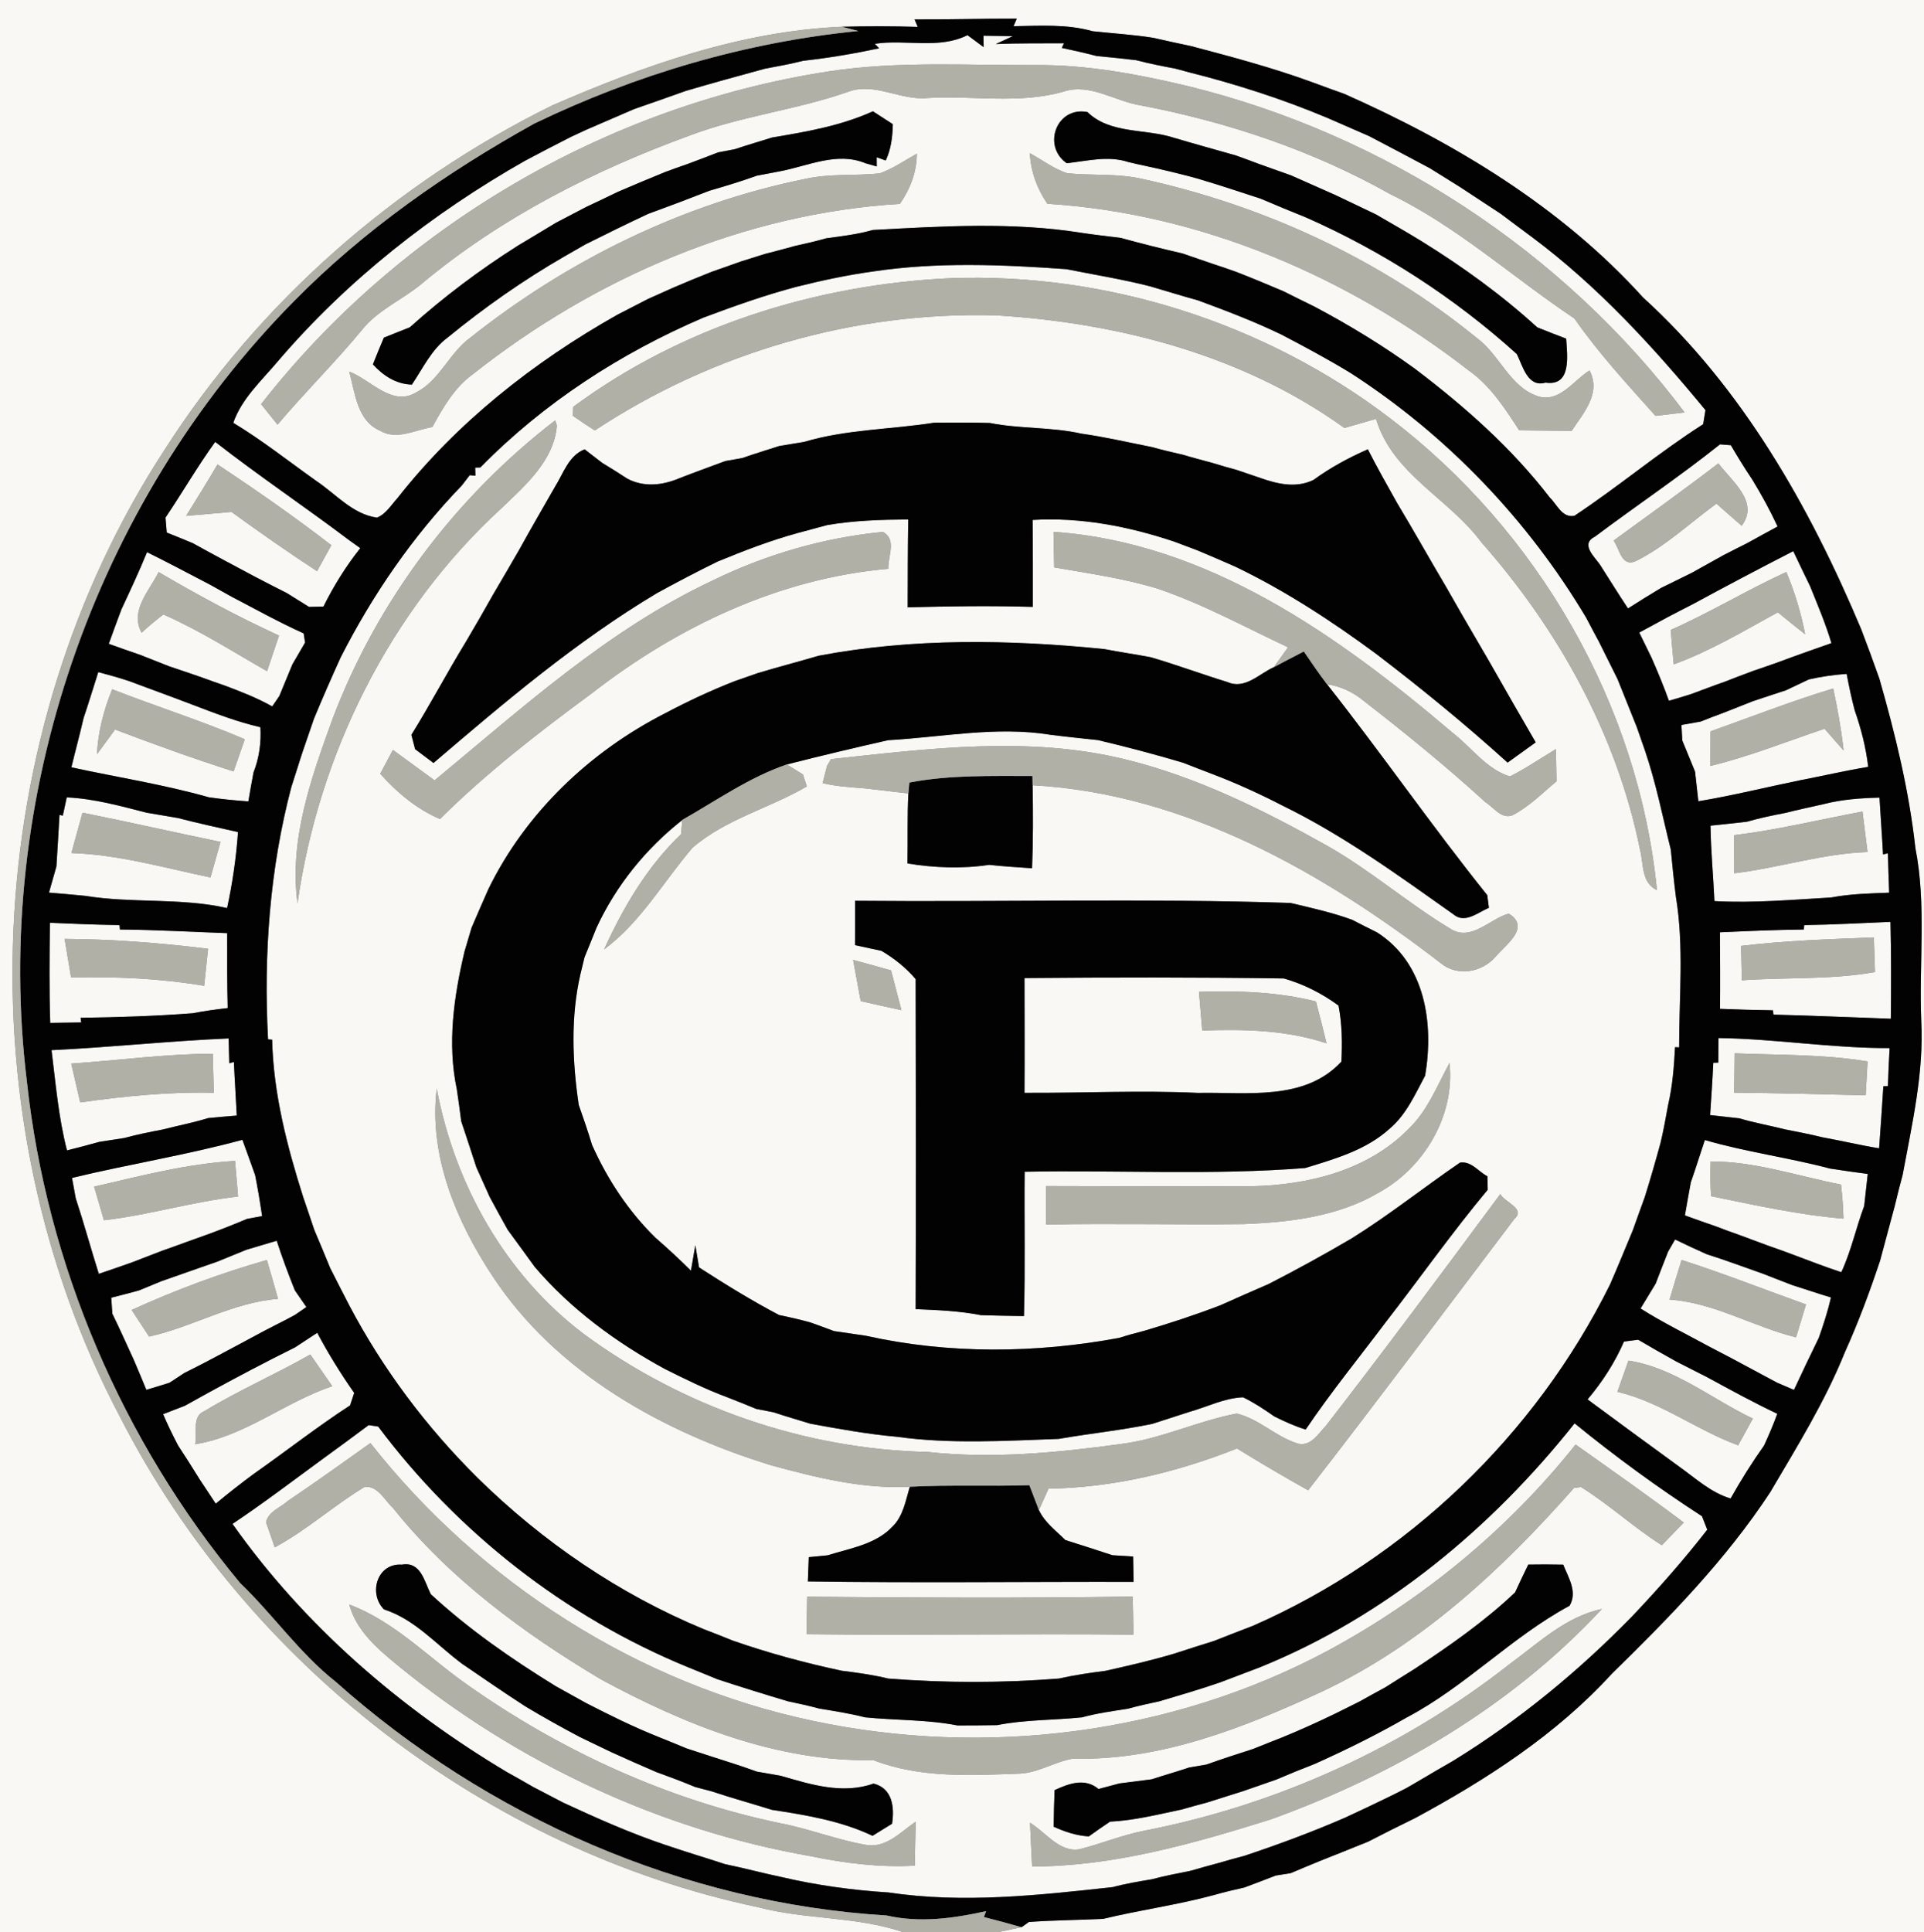 <?xml version="1.0" encoding="UTF-8" ?>
<!DOCTYPE svg PUBLIC "-//W3C//DTD SVG 1.1//EN" "http://www.w3.org/Graphics/SVG/1.1/DTD/svg11.dtd">
<svg width="249pt" height="250pt" viewBox="0 0 249 250" version="1.1" xmlns="http://www.w3.org/2000/svg">
<rect x="0" y="0" width="249" height="250" fill="#808080" stroke="none"/>
<g id="#f9f8f4ff">
<path fill="#f9f8f4" opacity="1.00" d=" M 0.00 0.00 L 249.00 0.00 L 249.00 250.00 L 129.24 250.00 C 129.98 249.84 131.46 249.53 132.20 249.38 C 132.44 249.21 132.92 248.87 133.16 248.70 C 136.35 248.47 139.56 248.45 142.76 248.30 C 147.51 247.15 152.37 246.50 157.09 245.22 C 158.39 244.85 159.71 244.53 161.04 244.24 C 162.40 243.73 163.76 243.22 165.11 242.69 C 165.59 242.62 166.54 242.47 167.02 242.39 C 168.31 241.84 169.61 241.31 170.91 240.77 C 172.97 239.96 175.02 239.13 177.08 238.30 C 179.07 237.27 181.08 236.26 183.10 235.28 C 192.38 230.27 201.43 224.44 208.59 216.59 C 216.03 209.32 223.36 201.83 229.09 193.10 C 232.56 187.20 236.20 181.35 238.76 174.98 C 240.51 171.11 241.98 167.14 243.32 163.12 C 243.96 160.76 244.58 158.40 245.22 156.04 C 245.54 154.69 245.88 153.35 246.24 152.02 C 247.46 145.40 249.01 138.78 248.64 132.00 C 248.34 124.59 249.33 117.08 247.89 109.76 C 247.07 102.31 245.29 95.02 243.23 87.83 C 242.47 85.68 241.69 83.54 240.87 81.41 C 234.21 65.57 225.48 50.16 212.64 38.49 C 202.06 26.79 188.27 18.49 173.96 12.14 C 172.63 11.67 171.31 11.19 170.00 10.70 C 167.36 9.73 164.67 8.88 161.97 8.10 C 159.37 7.34 156.75 6.66 154.13 5.96 C 152.50 5.61 150.86 5.27 149.24 4.89 C 146.64 4.48 144.01 4.32 141.40 4.04 C 138.08 3.09 134.58 3.34 131.17 3.39 L 131.59 2.41 C 127.18 2.40 122.77 2.53 118.36 2.51 L 118.77 3.48 C 115.50 3.37 112.23 3.38 108.95 3.46 C 95.92 4.02 83.35 8.47 71.47 13.64 C 51.13 23.66 33.46 39.14 21.25 58.28 C -2.68 95.01 -4.93 144.68 15.57 183.42 C 31.91 215.32 62.94 239.35 98.06 246.78 C 104.23 248.41 110.77 247.95 116.83 250.00 L 0.00 250.00 L 0.00 0.00 Z" />
<path fill="#f9f8f4" opacity="1.00" d=" M 113.22 5.67 C 117.20 5.05 121.47 6.42 125.21 4.55 C 125.90 5.07 126.60 5.59 127.30 6.10 L 127.28 4.62 L 131.07 4.68 L 128.87 5.70 C 131.81 5.58 134.75 5.62 137.69 5.60 L 137.42 6.20 C 138.92 6.52 140.43 6.86 141.93 7.25 C 143.63 7.41 145.34 7.58 147.05 7.79 C 148.72 8.23 150.42 8.56 152.11 8.88 C 153.41 9.25 154.71 9.57 156.02 9.91 C 162.14 11.56 168.16 13.60 173.95 16.20 C 175.03 16.67 176.11 17.15 177.20 17.62 C 179.83 18.99 182.44 20.38 185.05 21.77 C 186.36 22.59 187.67 23.39 188.98 24.22 C 190.73 25.36 192.47 26.51 194.22 27.66 C 195.56 28.66 196.89 29.67 198.24 30.66 C 206.78 37.03 213.98 44.89 220.72 53.07 C 220.62 53.68 220.52 54.28 220.42 54.89 C 214.67 58.56 209.44 62.98 203.76 66.74 C 202.17 67.06 201.50 65.27 200.57 64.38 C 195.65 57.98 189.56 52.60 183.15 47.74 C 179.00 44.73 174.62 42.06 170.09 39.66 C 168.75 39.01 167.42 38.35 166.09 37.68 C 164.04 36.81 161.99 35.95 159.91 35.15 C 158.93 34.80 157.94 34.46 156.95 34.14 C 155.65 33.68 154.34 33.26 153.05 32.80 C 150.36 32.18 147.68 31.51 145.03 30.78 C 143.34 30.57 141.66 30.38 139.98 30.13 C 131.07 28.70 121.93 29.27 112.95 29.76 C 110.99 30.32 108.97 30.56 106.95 30.83 C 105.61 31.21 104.26 31.52 102.90 31.82 C 101.60 32.19 100.29 32.52 98.99 32.86 C 97.96 33.19 96.93 33.51 95.90 33.83 C 94.64 34.29 93.37 34.72 92.10 35.17 C 90.42 35.83 88.75 36.53 87.09 37.24 C 86.01 37.72 84.94 38.21 83.87 38.68 C 82.55 39.37 81.23 40.05 79.91 40.72 C 69.09 46.82 59.10 54.68 51.41 64.49 C 50.60 65.37 49.95 66.51 48.79 66.98 C 45.64 66.55 43.45 63.90 40.92 62.22 C 37.36 59.69 33.93 56.97 30.19 54.71 C 31.28 51.58 33.82 49.29 35.91 46.81 C 44.90 36.28 55.94 27.61 67.97 20.79 C 69.94 19.74 71.93 18.71 73.92 17.70 C 74.41 17.47 75.40 17.01 75.90 16.78 C 77.96 15.90 80.01 15.00 82.06 14.12 C 84.29 13.33 86.54 12.57 88.77 11.76 C 92.17 10.76 95.58 9.82 99.00 8.89 C 100.65 8.58 102.29 8.29 103.92 7.87 C 107.23 7.50 110.52 6.95 113.78 6.25 L 113.22 5.67 M 107.25 9.24 C 78.53 13.64 51.67 29.39 33.79 52.30 C 34.50 53.18 35.21 54.06 35.92 54.95 C 39.42 50.79 43.31 46.97 46.77 42.78 C 48.85 40.11 52.08 38.81 54.62 36.68 C 64.85 28.14 76.91 22.03 89.38 17.49 C 96.00 15.00 103.10 14.22 109.76 11.88 C 113.18 10.59 116.56 13.05 120.06 12.68 C 125.90 12.34 131.88 13.49 137.59 11.87 C 141.06 10.70 144.29 13.12 147.65 13.64 C 158.91 15.79 169.91 19.48 179.92 25.12 C 188.61 29.33 195.79 35.90 203.75 41.21 C 206.89 45.71 210.60 49.73 214.25 53.81 C 215.50 53.67 216.76 53.52 218.02 53.37 C 202.31 32.46 179.12 17.36 153.73 11.14 C 147.26 9.60 140.66 8.36 133.98 8.42 C 125.07 8.46 116.09 7.88 107.25 9.24 M 99.94 17.79 C 98.33 18.30 96.71 18.76 95.12 19.30 C 94.57 19.40 93.48 19.61 92.93 19.72 C 91.65 20.23 90.36 20.70 89.07 21.19 C 88.07 21.54 87.07 21.89 86.08 22.26 C 84.02 23.09 81.99 23.96 79.95 24.83 C 78.60 25.49 77.24 26.13 75.88 26.77 C 74.58 27.45 73.27 28.14 71.96 28.82 C 70.31 29.81 68.67 30.80 67.02 31.79 C 62.08 34.92 57.39 38.44 53.04 42.35 C 51.92 42.79 50.80 43.25 49.68 43.69 C 49.19 44.84 48.72 45.99 48.26 47.15 C 49.61 48.62 51.24 49.70 53.30 49.77 C 54.73 47.66 55.83 45.23 57.93 43.68 C 62.67 39.80 67.70 36.27 73.00 33.21 C 73.92 32.68 74.84 32.15 75.77 31.62 C 78.46 30.27 81.16 28.95 83.89 27.67 C 85.28 27.17 86.65 26.64 88.04 26.13 C 89.29 25.64 90.55 25.17 91.81 24.68 C 93.88 24.08 95.94 23.46 97.96 22.73 C 98.98 22.54 100.00 22.35 101.02 22.15 C 104.60 21.46 108.37 19.61 111.99 21.12 C 112.36 21.22 113.10 21.43 113.47 21.54 L 113.46 20.35 L 114.63 20.77 C 115.33 19.29 115.51 17.68 115.55 16.07 C 114.90 15.65 113.61 14.81 112.97 14.40 C 108.84 16.28 104.37 17.05 99.94 17.79 M 138.05 21.12 C 140.71 20.84 143.38 20.10 146.03 20.97 C 147.66 21.37 149.32 21.68 150.95 22.08 C 152.29 22.41 153.63 22.72 154.95 23.10 C 157.71 23.91 160.43 24.82 163.16 25.71 C 165.09 26.54 167.03 27.34 168.98 28.12 C 178.95 32.52 188.23 38.51 196.31 45.82 C 197.06 47.32 197.70 50.19 200.02 49.51 C 203.43 50.02 202.82 45.99 202.69 43.82 C 201.43 43.35 200.19 42.85 198.95 42.36 C 194.34 38.15 189.27 34.49 183.97 31.21 C 182.03 30.02 180.05 28.89 178.08 27.75 C 176.35 26.93 174.63 26.09 172.89 25.27 C 170.96 24.41 169.03 23.56 167.10 22.70 C 165.69 22.21 164.29 21.69 162.89 21.20 C 161.91 20.83 160.94 20.47 159.96 20.12 C 157.26 19.35 154.56 18.61 151.87 17.81 C 148.20 16.63 143.67 17.36 140.74 14.50 C 136.72 13.73 134.85 18.90 138.05 21.12 M 113.83 22.44 C 110.65 22.77 107.41 22.44 104.26 23.14 C 88.41 26.34 73.49 33.66 60.86 43.70 C 58.15 45.67 56.91 49.19 53.91 50.75 C 50.74 52.71 47.98 49.12 45.20 48.09 C 45.96 50.81 46.20 54.45 49.20 55.74 C 51.34 57.00 53.74 55.62 55.95 55.26 C 57.35 52.70 58.85 50.08 61.29 48.35 C 77.00 35.93 96.37 27.60 116.46 26.38 C 117.80 24.45 118.64 22.26 118.66 19.89 C 117.07 20.76 115.56 21.84 113.83 22.44 M 133.28 19.82 C 133.40 22.20 134.21 24.41 135.55 26.37 C 155.36 27.60 174.43 35.80 190.03 47.90 C 192.86 49.89 194.76 52.82 196.61 55.68 C 198.87 55.71 201.13 55.72 203.40 55.75 C 204.93 53.42 207.26 50.89 205.71 47.94 C 203.61 49.23 201.81 52.21 198.96 51.25 C 195.37 50.02 194.07 45.89 191.12 43.73 C 178.61 33.53 163.56 26.60 147.82 23.15 C 144.63 22.42 141.35 22.74 138.12 22.42 C 136.37 21.84 134.88 20.70 133.28 19.82 Z" />
<path fill="#f9f8f4" opacity="1.00" d=" M 113.05 35.12 C 121.30 33.88 129.72 34.24 138.01 34.83 C 141.64 35.56 145.30 36.14 148.88 37.06 C 150.93 37.66 152.96 38.30 155.02 38.86 C 158.68 40.21 162.33 41.60 165.85 43.30 C 168.87 44.88 171.87 46.49 174.78 48.26 C 187.23 56.29 197.71 67.23 205.29 79.95 C 205.82 80.98 206.37 81.99 206.92 83.02 C 207.72 84.64 208.54 86.26 209.34 87.88 C 210.16 89.95 211.01 92.01 211.83 94.09 C 212.18 95.08 212.52 96.07 212.87 97.07 C 214.31 101.27 215.16 105.63 216.23 109.93 C 216.43 111.96 216.63 114.00 216.89 116.03 C 217.96 122.47 217.30 129.04 217.31 135.53 L 216.78 135.50 C 216.65 138.00 216.46 140.50 215.89 142.95 C 215.58 144.60 215.30 146.26 214.90 147.90 C 214.26 150.24 213.59 152.58 212.86 154.90 C 212.35 156.33 211.82 157.75 211.32 159.18 C 210.34 161.52 209.39 163.87 208.37 166.20 C 198.70 185.71 182.09 201.63 162.14 210.38 C 160.46 211.02 158.79 211.67 157.12 212.33 C 155.40 212.86 153.69 213.42 151.98 213.97 C 149.04 214.85 146.06 215.53 143.08 216.20 C 141.06 216.46 139.04 216.75 137.05 217.20 C 129.70 217.78 122.30 217.78 114.95 217.20 C 112.97 216.72 110.95 216.44 108.93 216.19 C 104.16 215.17 99.45 213.90 94.84 212.29 C 93.58 211.77 92.30 211.28 91.03 210.79 C 80.12 206.26 70.20 199.49 61.79 191.21 C 55.19 184.67 49.55 177.16 45.22 168.94 C 44.38 167.32 43.55 165.70 42.73 164.07 C 42.06 162.42 41.37 160.78 40.68 159.15 C 40.22 157.74 39.72 156.34 39.25 154.93 C 37.15 148.32 35.38 141.50 35.22 134.53 L 34.69 134.49 C 34.11 123.52 34.90 112.48 37.71 101.83 C 38.23 100.27 38.69 98.70 39.21 97.15 C 39.68 95.76 40.17 94.37 40.64 92.99 C 41.75 90.32 42.90 87.68 44.10 85.05 C 48.23 76.93 53.44 69.37 59.78 62.81 C 60.03 62.48 60.53 61.82 60.79 61.49 L 61.53 61.56 L 61.50 60.51 L 62.17 60.49 C 70.36 52.13 80.33 45.68 91.06 41.09 C 95.02 39.61 99.00 38.19 103.09 37.11 C 106.37 36.29 109.69 35.58 113.05 35.12 M 74.18 52.65 C 74.17 52.94 74.15 53.52 74.14 53.80 C 75.08 54.46 76.02 55.09 76.98 55.70 C 92.27 45.59 110.66 40.27 128.98 40.81 C 144.83 41.78 160.97 45.99 173.99 55.38 C 175.35 54.98 176.71 54.59 178.08 54.20 C 180.23 61.38 187.55 64.51 191.76 70.22 C 201.70 81.50 209.25 95.10 212.24 109.91 C 212.72 111.75 212.39 114.23 214.44 115.18 C 212.07 91.18 199.02 68.65 179.87 54.10 C 163.72 41.79 143.23 35.25 122.95 36.00 C 105.57 36.82 88.23 42.26 74.18 52.65 M 71.86 54.39 C 58.97 64.30 48.83 77.75 43.06 92.97 C 40.29 100.61 37.40 108.62 38.50 116.88 C 41.25 97.59 50.43 79.04 64.85 65.81 C 67.94 62.85 71.70 59.62 72.07 55.07 L 71.86 54.39 M 104.07 57.18 C 103.00 57.36 101.93 57.54 100.86 57.71 C 99.27 58.23 97.66 58.70 96.07 59.27 C 95.52 59.37 94.41 59.57 93.86 59.66 C 91.87 60.41 89.87 61.12 87.90 61.89 C 85.73 62.81 83.33 63.07 81.19 61.94 C 80.12 61.23 79.03 60.56 77.94 59.90 C 77.37 59.46 76.23 58.58 75.66 58.14 C 73.58 58.97 72.92 61.25 71.82 63.00 C 70.29 65.68 68.73 68.35 67.24 71.06 C 66.10 73.02 64.97 74.99 63.81 76.94 C 62.65 79.01 61.47 81.05 60.27 83.08 C 57.85 87.04 55.69 91.14 53.24 95.08 C 53.36 95.54 53.60 96.47 53.72 96.94 C 54.52 97.53 55.31 98.13 56.10 98.73 C 65.31 90.86 74.59 82.98 85.02 76.75 C 87.61 75.33 90.23 73.96 92.88 72.66 C 96.26 71.27 99.68 69.95 103.21 68.98 C 104.50 68.64 105.79 68.29 107.08 67.94 C 110.54 67.35 114.04 67.24 117.54 67.22 C 117.48 71.01 117.48 74.80 117.47 78.59 C 122.87 78.44 128.27 78.37 133.67 78.53 C 133.67 74.78 133.68 71.03 133.64 67.28 C 139.88 66.91 146.05 68.11 151.95 70.08 C 152.96 70.45 153.97 70.84 154.98 71.22 C 156.62 71.91 158.25 72.61 159.88 73.33 C 166.35 76.44 172.37 80.38 178.14 84.64 C 183.97 89.10 189.67 93.75 195.11 98.68 C 196.32 97.80 197.53 96.93 198.75 96.06 C 197.78 94.39 196.82 92.73 195.86 91.06 C 193.71 87.26 191.53 83.48 189.31 79.71 C 188.59 78.47 187.88 77.22 187.17 75.97 C 185.02 72.35 182.97 68.67 180.80 65.07 C 179.51 62.78 178.22 60.48 177.02 58.14 C 174.55 59.22 172.17 60.51 169.99 62.10 C 167.76 63.19 165.35 62.64 163.12 61.85 C 162.11 61.51 161.10 61.17 160.09 60.82 C 159.05 60.54 158.01 60.24 156.98 59.92 C 155.67 59.56 154.35 59.22 153.05 58.83 C 151.72 58.53 150.40 58.22 149.09 57.85 C 146.04 57.25 143.02 56.54 139.94 56.11 C 136.04 55.23 132.01 55.51 128.10 54.73 C 125.69 54.67 123.28 54.66 120.87 54.70 C 115.28 55.58 109.54 55.55 104.07 57.18 M 92.20 75.13 C 78.71 81.47 67.61 91.58 56.24 100.98 C 54.44 99.67 52.64 98.36 50.85 97.04 C 50.31 98.07 49.76 99.09 49.21 100.12 C 51.38 102.56 53.91 104.68 56.94 105.98 C 63.00 99.96 69.78 94.73 76.65 89.67 C 87.70 81.09 100.90 74.81 114.97 73.60 C 114.88 72.00 116.11 69.79 114.26 68.83 C 106.61 69.57 99.10 71.75 92.20 75.13 M 136.34 68.82 C 136.37 70.35 136.40 71.89 136.43 73.42 C 140.95 74.21 145.52 74.84 149.91 76.20 C 155.73 78.18 161.15 81.16 166.70 83.76 C 166.24 84.40 165.32 85.69 164.86 86.33 C 162.94 87.18 161.12 89.27 158.84 88.25 C 155.51 87.23 152.25 86.01 148.91 85.04 C 146.92 84.66 144.92 84.38 142.94 83.99 C 130.68 82.75 118.12 82.54 105.96 84.85 C 103.33 85.62 100.69 86.31 98.06 87.10 C 97.06 87.44 96.07 87.79 95.08 88.14 C 92.01 89.34 89.02 90.74 86.11 92.28 C 76.36 97.24 68.02 105.17 63.20 115.06 C 62.47 116.71 61.74 118.38 61.03 120.04 C 60.72 121.06 60.42 122.08 60.12 123.11 C 58.74 128.92 57.86 135.03 59.12 140.95 C 59.33 142.33 59.51 143.70 59.69 145.09 C 60.35 147.07 61.01 149.06 61.65 151.05 C 62.23 152.33 62.80 153.60 63.38 154.89 C 64.14 156.31 64.92 157.73 65.71 159.14 C 66.87 160.74 68.06 162.33 69.21 163.94 C 73.87 169.40 79.74 173.71 86.02 177.13 C 88.66 178.45 91.31 179.76 94.08 180.79 C 95.35 181.29 96.62 181.78 97.87 182.31 C 98.43 182.42 99.53 182.64 100.08 182.74 C 101.67 183.27 103.29 183.73 104.89 184.23 C 108.59 184.90 112.28 185.58 116.03 185.91 C 122.97 186.88 130.03 186.44 137.02 186.19 C 141.04 185.49 145.10 185.08 149.11 184.25 C 150.68 183.73 152.27 183.25 153.85 182.72 C 156.18 182.07 158.45 180.89 160.88 180.81 C 162.31 181.50 163.63 182.38 164.93 183.29 C 166.24 183.94 167.57 184.55 168.98 184.98 C 172.21 180.19 175.86 175.71 179.33 171.10 C 183.75 165.40 187.92 159.49 192.54 153.95 C 192.53 153.51 192.51 152.65 192.50 152.21 C 191.34 151.61 190.41 150.21 188.95 150.44 C 184.24 153.66 179.77 157.23 174.92 160.25 C 171.39 162.32 167.80 164.30 164.16 166.16 C 162.08 167.05 160.02 167.97 157.96 168.89 C 154.73 170.13 151.45 171.21 148.13 172.19 C 147.03 172.47 145.93 172.77 144.84 173.12 C 134.05 175.12 122.78 175.24 112.04 172.84 C 110.67 172.63 109.30 172.43 107.93 172.24 C 106.92 171.86 105.90 171.48 104.88 171.12 C 103.54 170.75 102.18 170.44 100.82 170.16 C 97.27 168.29 93.85 166.18 90.47 164.00 C 90.35 163.28 90.11 161.84 89.99 161.12 C 89.84 161.95 89.56 163.60 89.42 164.42 C 87.93 162.94 86.40 161.52 84.82 160.15 C 81.32 156.72 78.61 152.61 76.62 148.15 C 76.09 146.41 75.51 144.69 74.90 142.98 C 74.07 137.39 73.84 131.58 75.12 126.04 C 75.25 125.49 75.52 124.41 75.65 123.86 C 76.18 122.59 76.68 121.31 77.20 120.04 C 79.73 114.58 83.58 109.82 88.30 106.11 C 88.26 106.56 88.18 107.48 88.14 107.94 C 83.77 112.11 80.67 117.39 78.18 122.85 C 82.93 119.33 85.85 114.10 89.63 109.69 C 93.93 105.98 99.60 104.58 104.42 101.76 C 104.29 101.37 104.04 100.60 103.91 100.21 C 103.39 99.89 102.35 99.24 101.83 98.92 C 106.18 97.81 110.55 96.77 114.94 95.78 C 121.93 95.39 128.95 93.94 135.95 95.08 C 138.00 95.34 140.05 95.55 142.11 95.77 C 145.80 96.65 149.48 97.61 153.12 98.70 C 154.38 99.20 155.65 99.68 156.92 100.17 C 160.00 101.34 163.00 102.71 165.93 104.22 C 173.83 108.07 180.94 113.25 188.08 118.30 C 189.57 119.59 191.28 118.06 192.69 117.47 C 192.64 117.06 192.53 116.24 192.48 115.83 C 185.33 106.92 178.82 97.51 171.74 88.54 C 173.48 88.79 175.08 89.54 176.44 90.65 C 181.85 94.85 187.17 99.17 192.23 103.79 C 193.29 104.45 194.32 106.04 195.74 105.49 C 197.89 104.39 199.60 102.63 201.44 101.10 C 201.42 100.05 201.39 97.97 201.37 96.93 C 199.38 98.11 197.48 99.44 195.41 100.47 C 192.40 99.56 190.45 96.72 188.03 94.85 C 173.28 82.30 156.31 70.20 136.34 68.82 M 107.55 98.23 L 107.04 99.09 C 106.90 99.65 106.60 100.77 106.46 101.33 C 108.26 101.78 110.14 101.86 111.99 102.02 C 113.85 102.24 115.70 102.46 117.56 102.67 C 117.40 105.69 117.50 108.71 117.44 111.73 C 120.93 112.30 124.50 112.44 128.01 111.91 C 129.86 112.11 131.71 112.23 133.57 112.35 C 133.71 108.77 133.70 105.19 133.64 101.61 C 153.30 102.68 171.20 112.85 186.47 124.64 C 188.67 126.43 191.88 125.81 193.63 123.71 C 194.99 122.14 198.10 119.98 195.26 118.22 C 192.83 118.88 190.44 121.82 187.82 120.25 C 182.24 116.91 177.31 112.55 171.62 109.36 C 163.42 104.77 154.87 100.53 145.70 98.28 C 133.18 95.18 120.17 96.87 107.55 98.23 M 110.66 116.56 C 110.67 118.47 110.67 120.38 110.65 122.30 C 111.79 122.55 112.93 122.79 114.08 123.04 C 115.74 124.02 117.25 125.22 118.50 126.69 C 118.53 140.93 118.55 155.16 118.50 169.40 C 121.33 169.52 124.17 169.63 126.95 170.18 C 128.81 170.24 130.66 170.27 132.52 170.30 C 132.70 164.08 132.55 157.85 132.61 151.62 C 144.70 151.39 156.84 152.10 168.91 151.14 C 172.77 149.96 176.86 148.80 179.91 145.99 C 182.02 144.18 183.15 141.58 184.44 139.18 C 185.59 132.41 184.45 124.62 178.21 120.65 C 177.13 120.12 176.06 119.57 174.99 119.02 C 172.40 118.07 169.70 117.48 167.01 116.84 C 148.25 116.22 129.44 116.74 110.66 116.56 M 110.41 124.21 C 110.73 125.98 111.06 127.76 111.39 129.54 C 113.14 129.94 114.90 130.33 116.66 130.71 C 116.21 129.00 115.77 127.28 115.32 125.57 C 113.69 125.11 112.05 124.65 110.41 124.21 M 182.24 146.13 C 177.02 151.44 169.30 153.34 162.08 153.49 C 153.17 153.54 144.27 153.48 135.36 153.47 C 135.37 155.13 135.38 156.79 135.39 158.45 C 143.91 158.28 152.44 158.49 160.96 158.39 C 166.93 158.16 173.14 157.43 178.38 154.35 C 184.30 151.13 188.33 144.35 187.59 137.55 C 185.98 140.51 184.74 143.77 182.24 146.13 M 56.52 140.86 C 55.47 149.53 59.06 158.04 63.75 165.14 C 72.01 177.69 85.82 185.31 99.88 189.63 C 105.69 191.20 111.68 192.70 117.75 192.38 C 117.21 194.15 116.90 196.17 115.52 197.52 C 113.34 199.85 110.03 200.33 107.12 201.25 C 106.51 201.31 105.28 201.43 104.67 201.49 C 104.64 202.27 104.58 203.85 104.55 204.63 C 118.60 204.84 132.66 204.66 146.71 204.69 C 146.69 203.59 146.67 202.50 146.65 201.41 C 145.98 201.37 144.64 201.28 143.97 201.24 C 141.94 200.57 139.91 199.92 137.88 199.28 C 136.66 198.06 135.18 196.99 134.45 195.39 C 134.86 194.47 135.28 193.55 135.70 192.63 C 144.07 192.50 152.33 190.51 160.09 187.43 C 163.12 189.30 166.19 191.11 169.30 192.84 C 178.31 181.23 187.12 169.45 195.99 157.72 C 197.51 156.41 194.68 155.55 194.17 154.51 C 186.71 164.58 179.24 174.63 171.57 184.53 C 170.60 185.52 169.68 187.15 168.05 186.82 C 165.17 185.98 162.97 183.60 160.05 182.91 C 154.94 183.88 150.19 186.23 145.00 186.86 C 136.75 187.99 128.37 188.79 120.06 187.88 C 104.11 187.53 88.30 182.04 75.48 172.56 C 65.37 164.88 58.85 153.25 56.52 140.86 M 104.46 206.61 C 104.43 208.23 104.40 209.84 104.38 211.46 C 118.49 211.63 132.59 211.37 146.70 211.52 C 146.66 209.88 146.63 208.23 146.59 206.59 C 132.55 206.81 118.50 206.74 104.46 206.61 Z" />
<path fill="#f9f8f4" opacity="1.00" d=" M 222.60 57.50 C 222.95 57.52 223.65 57.58 224.00 57.61 C 224.88 59.11 225.79 60.60 226.77 62.05 C 227.97 64.02 229.08 66.04 230.05 68.13 C 228.73 68.84 227.42 69.56 226.12 70.28 C 225.07 70.80 224.02 71.34 222.99 71.87 C 221.65 72.62 220.31 73.36 218.97 74.11 C 217.63 74.76 216.30 75.42 214.97 76.08 C 213.53 76.95 212.10 77.82 210.69 78.73 C 209.46 76.87 208.28 74.98 207.08 73.09 C 206.36 72.03 204.46 70.40 206.43 69.43 C 211.79 65.41 217.36 61.68 222.60 57.50 M 208.83 69.95 C 209.63 71.04 209.85 73.46 211.73 72.59 C 215.56 70.68 218.70 67.67 222.14 65.17 C 223.22 66.13 224.30 67.08 225.40 68.03 C 227.74 64.96 224.08 62.24 222.39 59.96 C 217.94 63.37 213.37 66.64 208.83 69.95 Z" />
<path fill="#f9f8f4" opacity="1.00" d=" M 21.42 66.98 C 23.60 63.74 25.56 60.35 27.85 57.18 C 33.48 61.57 39.42 65.55 45.12 69.85 C 45.49 70.12 46.25 70.66 46.63 70.93 C 44.77 73.27 43.19 75.81 41.86 78.49 C 41.24 78.50 40.61 78.52 39.99 78.53 C 39.04 77.93 38.08 77.33 37.12 76.74 C 35.79 76.07 34.46 75.39 33.14 74.70 C 30.41 73.24 27.67 71.80 24.96 70.29 C 23.84 69.82 22.71 69.36 21.58 68.91 C 21.52 68.27 21.47 67.62 21.42 66.98 M 24.09 66.75 C 26.05 66.59 28.00 66.41 29.96 66.24 C 33.59 68.88 37.27 71.45 41.03 73.91 C 41.49 73.07 42.42 71.39 42.88 70.55 C 38.12 66.87 33.17 63.43 28.15 60.10 C 26.83 62.34 25.47 64.55 24.09 66.75 Z" />
<path fill="#f9f8f4" opacity="1.00" d=" M 19.03 71.45 C 21.78 72.81 24.48 74.25 27.19 75.66 C 28.11 76.17 29.03 76.69 29.95 77.20 C 33.05 78.82 36.11 80.52 39.30 81.96 C 39.34 82.26 39.43 82.85 39.48 83.15 C 38.93 84.09 38.38 85.03 37.84 85.97 C 37.28 87.34 36.71 88.69 36.15 90.06 C 35.92 90.39 35.46 91.07 35.23 91.41 C 33.28 90.31 31.19 89.50 29.09 88.71 C 28.10 88.37 27.11 88.02 26.13 87.66 C 24.72 87.18 23.32 86.68 21.90 86.22 C 20.65 85.72 19.40 85.23 18.15 84.74 C 16.78 84.28 15.43 83.79 14.08 83.31 C 14.61 81.81 15.17 80.33 15.72 78.85 C 16.86 76.40 18.01 73.95 19.03 71.45 M 18.33 81.87 C 19.23 81.04 20.17 80.25 21.14 79.51 C 25.81 81.55 30.13 84.33 34.56 86.85 C 35.08 85.32 35.60 83.78 36.11 82.24 C 30.77 79.80 25.60 77.00 20.53 74.03 C 19.34 76.42 16.76 79.05 18.33 81.87 Z" />
<path fill="#f9f8f4" opacity="1.00" d=" M 219.06 78.19 C 223.37 75.85 227.71 73.56 232.08 71.32 C 232.79 72.84 233.53 74.35 234.26 75.86 C 235.24 78.29 236.27 80.71 237.02 83.22 C 236.30 83.47 234.86 83.98 234.14 84.23 C 232.74 84.72 231.35 85.24 229.96 85.75 C 228.96 86.11 227.95 86.45 226.95 86.79 C 225.67 87.27 224.40 87.74 223.14 88.24 C 221.70 88.74 220.29 89.29 218.87 89.81 C 217.91 90.12 216.95 90.40 215.99 90.68 C 215.31 88.78 214.54 86.92 213.73 85.08 C 213.20 84.00 212.67 82.93 212.15 81.85 C 213.42 81.17 214.68 80.49 215.94 79.80 C 216.98 79.26 218.01 78.72 219.06 78.19 M 216.22 81.51 C 216.34 83.00 216.47 84.48 216.61 85.97 C 221.34 84.24 225.68 81.65 230.08 79.23 C 231.25 80.19 232.42 81.14 233.62 82.08 C 233.09 79.32 232.27 76.62 231.18 74.02 C 226.10 76.34 221.33 79.26 216.22 81.51 Z" />
<path fill="#f9f8f4" opacity="1.00" d=" M 12.72 86.97 C 14.11 87.34 15.50 87.72 16.87 88.19 C 18.28 88.71 19.68 89.25 21.10 89.76 C 22.37 90.24 23.65 90.70 24.91 91.19 C 27.80 92.29 30.69 93.41 33.70 94.10 C 33.82 96.09 33.54 98.09 32.81 99.95 C 32.57 101.20 32.35 102.45 32.14 103.70 C 30.43 103.58 28.73 103.41 27.04 103.17 C 21.19 101.51 15.17 100.58 9.24 99.29 C 9.75 97.16 10.33 95.05 10.82 92.91 C 11.49 90.94 12.08 88.95 12.72 86.97 M 14.52 89.19 C 13.43 91.87 12.69 94.69 12.55 97.59 C 13.34 96.53 14.12 95.46 14.89 94.40 C 19.96 96.32 25.06 98.17 30.23 99.82 C 30.71 98.43 31.19 97.04 31.68 95.66 C 26.05 93.25 20.21 91.42 14.52 89.19 Z" />
<path fill="#f9f8f4" opacity="1.00" d=" M 234.09 87.92 C 235.70 87.55 237.34 87.32 238.99 87.20 C 239.29 88.79 239.62 90.38 240.04 91.94 C 240.87 94.31 241.49 96.74 241.78 99.23 C 238.85 99.71 235.95 100.39 233.03 100.95 C 228.62 101.85 224.24 102.95 219.80 103.68 C 219.65 102.40 219.51 101.12 219.37 99.84 C 218.81 98.50 218.28 97.15 217.72 95.82 C 217.69 95.32 217.64 94.32 217.61 93.81 C 218.24 93.70 219.48 93.48 220.10 93.37 C 221.10 92.97 222.11 92.58 223.12 92.21 C 224.36 91.71 225.60 91.24 226.84 90.74 C 228.28 90.27 229.70 89.78 231.14 89.32 C 232.12 88.86 233.11 88.39 234.09 87.92 M 221.37 94.64 C 221.37 96.13 221.36 97.62 221.36 99.11 C 226.40 97.89 231.22 95.94 236.13 94.30 C 236.75 95.01 237.99 96.42 238.60 97.12 C 238.30 94.42 237.82 91.74 237.25 89.09 C 231.88 90.71 226.65 92.76 221.37 94.64 Z" />
<path fill="#f9f8f4" opacity="1.00" d=" M 8.64 103.18 C 12.16 103.34 15.57 104.29 18.97 105.16 C 20.32 105.39 21.67 105.61 23.03 105.85 C 25.60 106.53 28.21 107.07 30.80 107.67 C 30.57 110.98 30.09 114.26 29.39 117.50 C 23.35 116.14 17.11 116.91 11.03 115.92 C 9.47 115.76 7.90 115.64 6.34 115.50 C 6.58 114.65 7.06 112.96 7.30 112.12 C 7.43 109.89 7.59 107.68 7.70 105.45 L 8.13 105.54 C 8.26 104.95 8.51 103.77 8.64 103.18 M 10.68 105.16 C 10.21 106.90 9.72 108.64 9.24 110.38 C 15.36 110.58 21.28 112.30 27.24 113.54 C 27.67 112.01 28.10 110.47 28.54 108.94 C 22.58 107.71 16.65 106.36 10.68 105.16 Z" />
<path fill="#f9f8f4" opacity="1.00" d=" M 236.06 104.04 C 238.40 103.44 240.82 103.27 243.24 103.21 C 243.38 105.66 243.57 108.11 243.70 110.56 L 244.33 110.41 C 244.37 112.11 244.43 113.81 244.49 115.51 C 241.98 115.61 239.46 115.66 237.00 116.13 C 231.97 116.42 226.92 116.88 221.88 116.60 C 221.73 113.34 221.42 110.10 221.37 106.84 C 222.94 106.68 224.51 106.51 226.08 106.33 C 227.72 105.86 229.38 105.51 231.06 105.19 C 232.72 104.77 234.39 104.42 236.06 104.04 M 224.43 108.07 C 224.43 109.71 224.43 111.36 224.44 113.00 C 230.23 112.31 235.83 110.45 241.69 110.25 C 241.47 108.50 241.25 106.76 241.04 105.01 C 235.50 106.05 230.02 107.39 224.43 108.07 Z" />
<path fill="#f9f8f4" opacity="1.00" d=" M 6.46 119.41 C 9.46 119.54 12.47 119.66 15.47 119.71 L 15.52 120.28 C 20.15 120.31 24.77 120.59 29.40 120.75 C 29.40 123.98 29.38 127.21 29.47 130.44 C 27.95 130.61 26.44 130.82 24.95 131.11 C 20.12 131.48 15.27 131.63 10.43 131.70 L 10.51 132.30 C 9.50 132.32 7.50 132.35 6.50 132.36 C 6.36 128.05 6.41 123.72 6.46 119.41 M 8.36 121.49 C 8.63 123.15 8.91 124.82 9.20 126.49 C 14.96 126.34 20.73 126.61 26.42 127.56 C 26.59 125.96 26.76 124.37 26.93 122.77 C 20.77 122.02 14.57 121.52 8.36 121.49 Z" />
<path fill="#f9f8f4" opacity="1.00" d=" M 222.59 120.64 C 226.21 120.47 229.83 120.32 233.45 120.28 L 233.50 119.71 C 237.22 119.65 240.94 119.45 244.66 119.29 C 244.77 123.47 244.74 127.64 244.71 131.82 C 239.65 131.65 234.58 131.41 229.52 131.29 L 229.45 130.73 C 227.16 130.70 224.88 130.63 222.60 130.54 C 222.63 127.24 222.61 123.94 222.59 120.64 M 225.33 122.40 C 225.35 123.88 225.38 125.36 225.42 126.85 C 231.16 126.44 236.97 126.80 242.66 125.78 C 242.62 124.66 242.55 122.42 242.51 121.30 C 236.77 121.53 231.03 121.71 225.33 122.40 Z" />
<path fill="#f9f8f4" opacity="1.00" d=" M 132.59 126.56 C 143.78 126.46 154.96 126.45 166.15 126.61 C 168.71 127.34 171.08 128.54 173.23 130.12 C 173.69 132.51 173.73 134.95 173.60 137.37 C 168.83 142.52 161.32 141.29 155.04 141.42 C 147.56 141.07 140.07 141.45 132.59 141.41 C 132.62 136.46 132.60 131.51 132.59 126.56 M 155.17 128.34 C 155.31 130.01 155.45 131.68 155.59 133.35 C 161.00 133.15 166.49 133.28 171.68 135.00 C 171.24 133.19 170.78 131.39 170.31 129.59 C 165.36 128.34 160.25 128.18 155.17 128.34 Z" />
<path fill="#f9f8f4" opacity="1.00" d=" M 222.40 134.32 C 229.80 134.42 237.13 135.65 244.55 135.62 C 244.46 137.25 244.38 138.89 244.33 140.53 L 243.74 140.56 C 243.58 143.24 243.38 145.91 243.19 148.59 C 240.74 148.19 238.33 147.61 235.88 147.17 C 234.25 146.77 232.61 146.45 230.97 146.13 C 229.01 145.63 227.03 145.29 225.10 144.71 C 223.84 144.56 222.58 144.43 221.32 144.29 C 221.47 142.04 221.63 139.78 221.73 137.52 L 222.38 137.50 C 222.38 136.71 222.39 135.12 222.40 134.32 M 224.49 136.30 C 224.46 138.00 224.44 139.69 224.43 141.39 C 230.10 141.43 235.78 141.60 241.45 141.73 C 241.52 140.64 241.64 138.45 241.70 137.35 C 236.01 136.41 230.23 136.53 224.49 136.30 Z" />
<path fill="#f9f8f4" opacity="1.00" d=" M 6.67 135.89 C 14.32 135.52 21.94 134.70 29.59 134.37 C 29.61 135.17 29.65 136.78 29.67 137.59 L 30.27 137.42 C 30.37 139.73 30.53 142.04 30.64 144.35 C 29.40 144.45 28.17 144.56 26.93 144.68 C 24.99 145.28 23.00 145.66 21.04 146.16 C 19.37 146.48 17.70 146.81 16.07 147.26 C 15.00 147.43 13.94 147.59 12.87 147.75 C 11.48 148.14 10.08 148.51 8.67 148.86 C 7.57 144.61 7.21 140.23 6.67 135.89 M 9.22 137.63 C 9.60 139.30 9.99 140.98 10.38 142.65 C 16.11 141.84 21.88 141.26 27.67 141.40 C 27.63 139.72 27.59 138.03 27.54 136.35 C 21.41 136.38 15.33 137.20 9.22 137.63 Z" />
<path fill="#f9f8f4" opacity="1.00" d=" M 9.32 152.42 C 16.64 150.65 24.10 149.47 31.37 147.49 C 31.93 149.01 32.47 150.54 33.02 152.07 C 33.37 153.82 33.66 155.59 33.92 157.36 C 33.43 157.45 32.46 157.63 31.97 157.72 C 30.29 158.43 28.59 159.10 26.87 159.73 C 25.89 160.09 24.90 160.44 23.91 160.79 C 22.93 161.15 21.95 161.51 20.96 161.85 C 19.68 162.36 18.39 162.83 17.10 163.34 C 15.67 163.84 14.24 164.35 12.79 164.83 C 11.76 161.58 10.87 158.29 9.80 155.05 C 9.68 154.39 9.44 153.08 9.32 152.42 M 12.18 153.55 C 12.60 155.00 13.02 156.45 13.45 157.90 C 19.30 157.22 24.96 155.48 30.81 154.83 C 30.68 153.30 30.55 151.76 30.42 150.22 C 24.22 150.58 18.20 152.16 12.18 153.55 Z" />
<path fill="#f9f8f4" opacity="1.00" d=" M 218.82 153.01 C 219.46 151.19 220.02 149.35 220.64 147.52 C 225.96 149.07 231.48 149.79 236.84 151.21 C 238.46 151.46 240.08 151.69 241.72 151.91 C 241.57 153.29 241.42 154.67 241.26 156.05 C 240.20 158.89 239.58 161.87 238.30 164.62 C 236.12 163.91 233.99 163.06 231.85 162.27 C 230.87 161.90 229.88 161.55 228.90 161.21 C 227.63 160.73 226.36 160.28 225.10 159.80 C 224.10 159.45 223.11 159.09 222.13 158.71 C 220.77 158.25 219.41 157.75 218.06 157.27 C 218.31 155.85 218.55 154.43 218.82 153.01 M 221.38 150.29 C 221.36 151.78 221.32 153.28 221.44 154.78 C 227.11 155.94 232.80 157.21 238.58 157.69 C 238.54 156.21 238.43 154.74 238.26 153.28 C 232.66 152.19 227.14 150.27 221.38 150.29 Z" />
<path fill="#f9f8f4" opacity="1.00" d=" M 31.88 161.72 C 33.20 161.34 34.50 160.93 35.81 160.55 C 36.51 162.71 37.31 164.85 38.16 166.97 C 38.65 167.69 39.15 168.41 39.65 169.13 C 39.27 169.39 38.52 169.91 38.15 170.16 C 36.43 171.10 34.66 171.93 32.95 172.88 C 29.92 174.49 26.92 176.15 23.84 177.67 C 23.37 177.98 22.42 178.60 21.94 178.92 C 20.95 179.24 19.94 179.54 18.94 179.84 C 18.41 178.52 17.85 177.23 17.30 175.92 C 16.38 173.95 15.51 171.95 14.54 169.99 C 14.50 169.30 14.45 168.61 14.40 167.92 C 15.60 167.62 16.80 167.31 17.99 166.98 C 18.95 166.58 19.91 166.18 20.88 165.79 C 21.88 165.44 22.87 165.09 23.87 164.74 C 25.29 164.25 26.70 163.74 28.11 163.26 C 29.37 162.74 30.63 162.24 31.88 161.72 M 17.04 169.51 C 17.79 170.65 18.55 171.80 19.30 172.95 C 24.98 171.69 30.10 168.53 35.98 168.07 C 35.51 166.39 35.03 164.71 34.54 163.04 C 28.56 164.75 22.70 166.92 17.04 169.51 Z" />
<path fill="#f9f8f4" opacity="1.00" d=" M 215.89 161.95 C 216.12 161.56 216.56 160.78 216.79 160.39 C 218.13 161.05 219.49 161.67 220.87 162.29 C 223.30 163.06 225.69 163.95 228.10 164.80 C 229.36 165.30 230.62 165.77 231.89 166.27 C 233.58 166.80 235.25 167.38 236.96 167.89 C 236.55 169.67 235.99 171.40 235.38 173.12 C 234.28 175.35 233.22 177.60 232.17 179.85 C 231.44 179.54 230.72 179.23 230.00 178.92 C 228.01 177.84 226.00 176.79 224.01 175.71 C 223.05 175.21 222.10 174.71 221.14 174.21 C 218.19 172.60 215.16 171.12 212.32 169.32 C 212.98 168.24 213.63 167.17 214.28 166.09 C 214.80 164.70 215.35 163.33 215.89 161.95 M 217.63 163.04 C 217.10 164.74 216.58 166.45 216.07 168.16 C 221.85 168.57 226.89 171.67 232.44 173.05 C 232.87 171.63 233.30 170.21 233.73 168.79 C 228.36 166.88 223.06 164.77 217.63 163.04 Z" />
<path fill="#f9f8f4" opacity="1.00" d=" M 38.18 174.35 C 39.14 173.72 40.10 173.10 41.06 172.46 C 42.48 175.15 44.09 177.74 45.84 180.24 C 45.70 180.64 45.44 181.45 45.31 181.85 C 41.05 184.62 37.05 187.76 32.89 190.68 C 31.20 191.92 29.54 193.23 27.92 194.57 C 27.23 193.51 26.53 192.46 25.83 191.41 C 24.93 189.94 24.00 188.50 23.06 187.06 C 22.36 185.72 21.70 184.38 21.11 182.99 C 21.81 182.72 23.22 182.18 23.93 181.90 C 24.96 181.32 25.99 180.75 27.03 180.18 C 30.71 178.17 34.42 176.21 38.18 174.35 M 26.48 182.58 C 24.74 183.28 25.60 185.47 25.25 186.88 C 31.69 185.86 36.88 181.42 43.00 179.37 C 42.05 178.00 41.10 176.63 40.16 175.27 C 35.67 177.83 30.90 179.90 26.48 182.58 Z" />
<path fill="#f9f8f4" opacity="1.00" d=" M 210.17 173.60 C 210.78 173.52 211.39 173.43 212.01 173.36 C 213.64 174.32 215.29 175.26 216.95 176.18 C 218.28 176.85 219.61 177.53 220.94 178.21 C 223.94 179.84 226.93 181.48 230.01 182.94 C 229.51 184.33 228.92 185.68 228.31 187.03 C 226.74 189.24 225.30 191.54 223.97 193.90 C 221.43 193.15 219.46 191.30 217.35 189.80 C 213.37 186.91 209.41 184.00 205.46 181.08 C 207.37 178.82 208.99 176.32 210.17 173.60 M 210.75 176.06 C 210.27 177.40 209.80 178.75 209.32 180.10 C 214.96 181.42 219.57 185.06 224.95 187.02 C 225.58 185.86 226.21 184.71 226.85 183.56 C 221.51 181.02 216.70 176.98 210.75 176.06 Z" />
<path fill="#f9f8f4" opacity="1.00" d=" M 47.71 184.41 C 48.02 184.46 48.63 184.55 48.94 184.59 C 59.20 198.29 73.19 209.25 89.05 215.74 C 90.31 216.26 91.58 216.76 92.84 217.29 C 95.87 218.29 98.91 219.23 101.96 220.14 C 103.32 220.43 104.69 220.72 106.04 221.09 C 108.01 221.41 110.00 221.72 111.95 222.22 C 115.93 222.62 119.97 222.50 123.92 223.27 C 125.63 223.27 127.34 223.26 129.05 223.23 C 132.67 222.51 136.38 222.60 140.04 222.22 C 141.99 221.68 143.99 221.42 145.99 221.10 C 147.33 220.73 148.69 220.43 150.06 220.14 C 152.69 219.36 155.33 218.59 157.93 217.69 C 159.64 217.05 161.34 216.40 163.04 215.75 C 179.23 209.20 193.00 197.76 203.78 184.18 C 209.05 188.48 214.56 192.50 220.27 196.20 C 220.44 196.63 220.78 197.50 220.95 197.94 C 217.90 201.86 214.62 205.57 211.21 209.17 C 204.25 216.29 196.53 222.65 188.04 227.86 C 186.69 228.63 185.35 229.42 184.01 230.21 C 183.53 230.49 182.57 231.05 182.09 231.33 C 180.39 232.22 178.65 233.04 176.92 233.87 C 175.98 234.30 175.05 234.74 174.12 235.18 C 169.85 237.04 165.48 238.66 161.07 240.13 C 159.96 240.42 158.86 240.73 157.77 241.05 C 156.52 241.39 155.27 241.72 154.03 242.09 C 152.38 242.42 150.72 242.73 149.09 243.17 C 147.38 243.46 145.67 243.74 144.00 244.19 C 134.39 245.24 124.63 246.33 114.99 244.88 C 110.30 244.59 105.65 243.94 101.07 242.87 C 98.65 242.36 96.27 241.72 93.85 241.22 C 91.29 240.38 88.70 239.61 86.15 238.74 C 81.61 237.22 77.24 235.27 72.90 233.26 C 71.59 232.57 70.28 231.89 68.97 231.21 C 67.85 230.56 66.74 229.93 65.62 229.31 C 51.83 221.09 39.37 210.34 30.09 197.19 C 34.12 194.49 37.99 191.55 41.91 188.68 C 43.85 187.27 45.79 185.85 47.71 184.41 M 37.22 194.24 C 36.27 195.11 34.70 195.59 34.43 196.98 C 34.71 197.79 35.27 199.41 35.56 200.22 C 39.70 198.00 43.20 194.80 47.21 192.39 C 48.93 192.26 49.76 194.12 50.86 195.13 C 58.18 204.29 67.77 211.34 77.78 217.31 C 88.61 223.16 100.54 228.00 113.04 227.76 C 119.09 230.11 125.62 229.73 132.00 229.50 C 134.42 229.38 136.52 227.95 138.88 227.56 C 150.18 227.86 160.97 223.56 171.06 218.90 C 183.90 212.87 194.42 203.06 203.71 192.53 C 203.94 192.50 204.39 192.45 204.61 192.42 C 208.26 194.69 211.43 197.65 215.07 199.95 C 216.02 198.96 216.96 197.98 217.91 197.01 C 213.31 193.55 208.60 190.25 203.91 186.92 C 195.16 197.92 184.09 207.02 171.71 213.67 C 151.52 224.42 127.49 227.42 105.18 222.67 C 82.65 217.92 62.14 204.80 47.94 186.73 C 44.38 189.27 40.83 191.80 37.22 194.24 M 197.79 202.45 C 197.21 203.64 196.63 204.84 196.08 206.05 C 192.12 209.81 187.63 212.93 183.09 215.94 C 181.83 216.73 180.56 217.52 179.31 218.32 C 178.20 218.92 177.09 219.53 175.99 220.15 C 174.95 220.66 173.92 221.18 172.88 221.70 C 170.60 222.81 168.29 223.85 165.95 224.81 C 164.68 225.32 163.41 225.80 162.15 226.32 C 160.13 226.96 158.12 227.62 156.13 228.33 C 155.57 228.43 154.46 228.62 153.90 228.71 C 152.29 229.25 150.65 229.71 149.03 230.24 C 147.65 230.42 146.26 230.59 144.88 230.77 C 144.20 230.95 142.85 231.31 142.17 231.49 C 140.40 230.01 138.31 230.79 136.48 231.64 C 136.42 233.22 136.38 234.79 136.36 236.37 C 137.80 237.03 139.31 237.53 140.91 237.63 C 141.81 236.98 142.73 236.34 143.66 235.72 C 146.83 235.56 149.91 234.78 153.00 234.13 C 154.06 233.82 155.12 233.53 156.19 233.25 C 157.75 232.74 159.31 232.28 160.87 231.77 C 162.30 231.29 163.72 230.77 165.16 230.28 C 166.79 229.58 168.44 228.91 170.10 228.27 C 174.18 226.44 178.18 224.47 182.05 222.24 C 189.65 218.24 195.60 211.84 203.13 207.78 C 204.19 205.98 202.97 204.14 202.31 202.46 C 200.80 202.43 199.30 202.42 197.79 202.45 M 49.69 208.25 C 53.73 209.55 56.52 212.87 59.84 215.32 C 62.54 217.17 65.25 219.03 68.00 220.81 C 70.32 222.20 72.68 223.52 75.07 224.78 C 76.41 225.42 77.74 226.06 79.08 226.71 C 81.01 227.59 82.96 228.45 84.91 229.29 C 86.61 229.90 88.30 230.54 89.96 231.23 C 90.49 231.37 91.55 231.65 92.08 231.79 C 94.67 232.65 97.30 233.38 99.90 234.19 C 104.34 234.87 108.83 235.61 112.92 237.55 C 113.56 237.16 114.82 236.38 115.45 235.99 C 115.78 233.88 115.51 231.39 113.05 230.79 C 109.06 232.21 104.96 230.92 101.07 229.79 C 100.03 229.60 98.98 229.42 97.94 229.24 C 96.92 228.87 95.90 228.52 94.88 228.19 C 92.88 227.55 90.88 226.91 88.88 226.25 C 87.62 225.72 86.34 225.21 85.08 224.70 C 81.91 223.43 78.86 221.92 75.83 220.36 C 74.54 219.64 73.25 218.92 71.96 218.21 C 66.24 214.69 60.69 210.85 55.75 206.28 C 54.90 204.62 54.47 202.02 52.00 202.46 C 48.83 202.23 47.63 206.16 49.69 208.25 M 45.20 207.62 C 46.13 211.04 48.86 213.35 51.48 215.50 C 66.84 228.07 85.40 236.78 104.99 240.20 C 109.39 241.11 113.88 241.66 118.39 241.41 C 118.42 239.51 118.46 237.62 118.51 235.72 C 116.54 237.06 114.59 239.27 111.94 238.70 C 108.22 238.04 104.69 236.63 100.98 235.92 C 86.54 232.92 72.86 226.68 60.80 218.23 C 55.62 214.67 51.20 209.87 45.20 207.62 M 195.45 215.27 C 181.67 226.11 165.25 233.56 148.05 236.90 C 145.18 237.46 142.48 238.60 139.65 239.30 C 137.07 239.69 135.29 237.04 133.30 235.86 C 133.39 237.74 133.48 239.63 133.57 241.52 C 144.14 241.51 154.44 238.56 164.45 235.43 C 180.47 229.64 195.67 220.75 207.31 208.20 C 202.68 209.17 199.15 212.56 195.45 215.27 Z" />
</g>
<g id="#020202ff">
<path fill="#020202" opacity="1.00" d=" M 118.36 2.51 C 122.77 2.53 127.18 2.40 131.59 2.41 L 131.17 3.39 C 134.58 3.34 138.08 3.09 141.40 4.04 C 144.01 4.32 146.64 4.48 149.24 4.89 C 150.86 5.27 152.50 5.61 154.13 5.96 C 156.75 6.66 159.37 7.34 161.97 8.10 C 164.67 8.88 167.36 9.73 170.00 10.70 C 171.31 11.19 172.63 11.67 173.96 12.14 C 188.27 18.49 202.06 26.79 212.64 38.49 C 225.48 50.16 234.21 65.57 240.87 81.41 C 241.69 83.54 242.47 85.68 243.23 87.83 C 245.29 95.02 247.07 102.31 247.89 109.76 C 249.33 117.08 248.34 124.59 248.64 132.00 C 249.01 138.78 247.46 145.40 246.24 152.02 C 245.88 153.35 245.54 154.69 245.22 156.04 C 244.58 158.40 243.96 160.76 243.32 163.12 C 241.98 167.14 240.51 171.11 238.76 174.98 C 236.20 181.35 232.56 187.20 229.09 193.10 C 223.36 201.83 216.03 209.32 208.59 216.59 C 201.43 224.44 192.38 230.27 183.10 235.28 C 181.08 236.26 179.07 237.27 177.08 238.30 C 175.02 239.13 172.97 239.96 170.91 240.77 C 169.61 241.31 168.31 241.84 167.02 242.39 C 166.54 242.47 165.59 242.62 165.11 242.69 C 163.76 243.22 162.40 243.73 161.04 244.24 C 159.71 244.53 158.39 244.85 157.09 245.22 C 152.37 246.50 147.51 247.15 142.76 248.30 C 139.56 248.45 136.35 248.47 133.16 248.70 C 132.92 248.87 132.44 249.21 132.20 249.38 C 130.58 248.91 128.96 248.47 127.33 248.06 L 127.62 247.30 C 123.39 248.24 119.03 248.84 114.75 247.86 C 88.45 246.27 63.06 235.10 43.45 217.62 C 38.76 213.92 35.35 208.94 31.06 204.82 C 15.84 186.49 6.04 163.66 3.48 139.95 C -1.02 103.37 12.13 65.16 38.05 38.97 C 47.12 29.75 57.85 22.27 69.13 16.00 C 82.30 9.64 96.52 5.45 111.09 4.01 C 110.56 3.87 109.49 3.59 108.95 3.46 C 112.23 3.38 115.50 3.37 118.77 3.48 L 118.36 2.51 M 113.22 5.67 L 113.78 6.25 C 110.52 6.95 107.23 7.50 103.92 7.87 C 102.29 8.29 100.65 8.58 99.00 8.89 C 95.58 9.82 92.17 10.76 88.77 11.76 C 86.54 12.57 84.29 13.33 82.06 14.12 C 80.01 15.00 77.96 15.90 75.90 16.78 C 75.40 17.01 74.41 17.47 73.92 17.70 C 71.93 18.71 69.94 19.74 67.97 20.79 C 55.94 27.61 44.90 36.28 35.91 46.81 C 33.82 49.29 31.28 51.58 30.19 54.71 C 33.93 56.97 37.36 59.69 40.92 62.22 C 43.45 63.90 45.64 66.55 48.79 66.98 C 49.95 66.51 50.60 65.37 51.41 64.49 C 59.10 54.68 69.09 46.82 79.91 40.72 C 81.23 40.05 82.55 39.37 83.87 38.68 C 84.94 38.21 86.01 37.72 87.09 37.24 C 88.75 36.53 90.42 35.83 92.10 35.17 C 93.37 34.72 94.64 34.29 95.90 33.83 C 96.93 33.51 97.96 33.19 98.99 32.86 C 100.29 32.52 101.60 32.19 102.90 31.82 C 104.26 31.52 105.61 31.21 106.95 30.83 C 108.97 30.56 110.99 30.32 112.95 29.76 C 121.93 29.27 131.07 28.70 139.98 30.13 C 141.66 30.38 143.34 30.57 145.03 30.78 C 147.68 31.51 150.36 32.18 153.05 32.80 C 154.34 33.26 155.65 33.68 156.95 34.14 C 157.94 34.46 158.93 34.80 159.91 35.15 C 161.99 35.95 164.04 36.81 166.09 37.68 C 167.42 38.35 168.75 39.01 170.09 39.66 C 174.62 42.06 179.00 44.73 183.15 47.74 C 189.56 52.60 195.65 57.98 200.57 64.38 C 201.50 65.27 202.17 67.06 203.76 66.74 C 209.44 62.98 214.67 58.56 220.42 54.89 C 220.52 54.28 220.62 53.68 220.72 53.07 C 213.98 44.89 206.78 37.03 198.24 30.66 C 196.89 29.67 195.56 28.66 194.22 27.66 C 192.47 26.51 190.73 25.36 188.98 24.22 C 187.67 23.39 186.36 22.59 185.05 21.77 C 182.44 20.38 179.83 18.99 177.20 17.62 C 176.11 17.15 175.03 16.67 173.95 16.20 C 168.16 13.60 162.14 11.56 156.02 9.91 C 154.71 9.57 153.41 9.25 152.11 8.88 C 150.42 8.56 148.72 8.23 147.05 7.79 C 145.34 7.58 143.63 7.41 141.93 7.25 C 140.43 6.86 138.92 6.52 137.42 6.20 L 137.69 5.60 C 134.75 5.62 131.81 5.58 128.87 5.70 L 131.07 4.68 L 127.28 4.62 L 127.30 6.10 C 126.60 5.59 125.90 5.07 125.21 4.55 C 121.47 6.42 117.20 5.05 113.22 5.67 M 113.05 35.12 C 109.69 35.58 106.37 36.29 103.09 37.11 C 99.00 38.19 95.02 39.61 91.06 41.09 C 80.33 45.68 70.36 52.13 62.17 60.49 L 61.50 60.51 L 61.53 61.56 L 60.79 61.49 C 60.53 61.82 60.03 62.48 59.78 62.81 C 53.44 69.37 48.23 76.93 44.10 85.05 C 42.90 87.68 41.75 90.32 40.64 92.99 C 40.17 94.37 39.68 95.76 39.21 97.15 C 38.69 98.70 38.23 100.27 37.71 101.83 C 34.90 112.48 34.11 123.52 34.69 134.49 L 35.22 134.53 C 35.38 141.50 37.15 148.32 39.25 154.93 C 39.72 156.34 40.22 157.74 40.68 159.15 C 41.37 160.78 42.06 162.42 42.73 164.07 C 43.55 165.70 44.38 167.32 45.22 168.94 C 49.55 177.16 55.19 184.67 61.79 191.21 C 70.20 199.49 80.12 206.26 91.03 210.79 C 92.30 211.28 93.58 211.77 94.84 212.29 C 99.45 213.90 104.16 215.17 108.93 216.19 C 110.95 216.44 112.97 216.72 114.95 217.20 C 122.30 217.78 129.70 217.78 137.05 217.20 C 139.04 216.75 141.06 216.46 143.08 216.20 C 146.06 215.53 149.04 214.85 151.98 213.97 C 153.69 213.42 155.40 212.86 157.12 212.33 C 158.79 211.67 160.46 211.02 162.14 210.38 C 182.09 201.63 198.70 185.71 208.37 166.20 C 209.39 163.87 210.34 161.52 211.32 159.18 C 211.82 157.75 212.35 156.33 212.86 154.90 C 213.59 152.58 214.26 150.24 214.90 147.90 C 215.30 146.26 215.58 144.60 215.89 142.95 C 216.46 140.50 216.65 138.00 216.78 135.50 L 217.31 135.53 C 217.30 129.04 217.96 122.47 216.89 116.03 C 216.63 114.00 216.43 111.96 216.23 109.93 C 215.16 105.63 214.31 101.27 212.87 97.07 C 212.52 96.07 212.18 95.08 211.83 94.09 C 211.01 92.01 210.16 89.95 209.34 87.88 C 208.54 86.26 207.72 84.64 206.92 83.02 C 206.37 81.99 205.82 80.98 205.29 79.95 C 197.71 67.23 187.23 56.29 174.78 48.26 C 171.87 46.49 168.87 44.88 165.85 43.30 C 162.33 41.60 158.68 40.21 155.02 38.86 C 152.96 38.30 150.93 37.66 148.88 37.06 C 145.30 36.14 141.64 35.56 138.01 34.83 C 129.72 34.24 121.30 33.88 113.05 35.12 M 222.60 57.50 C 217.36 61.68 211.79 65.41 206.43 69.43 C 204.46 70.40 206.36 72.03 207.08 73.09 C 208.28 74.98 209.46 76.87 210.69 78.73 C 212.10 77.82 213.53 76.95 214.97 76.08 C 216.30 75.42 217.63 74.76 218.97 74.11 C 220.31 73.36 221.65 72.62 222.99 71.87 C 224.02 71.34 225.07 70.80 226.12 70.28 C 227.42 69.56 228.73 68.84 230.05 68.13 C 229.08 66.04 227.97 64.02 226.77 62.05 C 225.79 60.60 224.88 59.11 224.00 57.61 C 223.65 57.58 222.95 57.52 222.60 57.50 M 21.42 66.98 C 21.47 67.62 21.52 68.27 21.58 68.91 C 22.71 69.36 23.84 69.82 24.96 70.29 C 27.67 71.80 30.41 73.24 33.14 74.70 C 34.46 75.39 35.79 76.07 37.12 76.74 C 38.08 77.33 39.04 77.93 39.99 78.53 C 40.61 78.52 41.24 78.50 41.86 78.49 C 43.19 75.81 44.77 73.27 46.63 70.93 C 46.25 70.66 45.49 70.12 45.12 69.85 C 39.42 65.55 33.48 61.57 27.85 57.18 C 25.56 60.35 23.60 63.74 21.42 66.98 M 19.03 71.45 C 18.01 73.95 16.86 76.40 15.72 78.85 C 15.17 80.33 14.61 81.81 14.08 83.31 C 15.43 83.79 16.78 84.28 18.15 84.74 C 19.40 85.23 20.65 85.72 21.90 86.22 C 23.32 86.68 24.72 87.18 26.13 87.66 C 27.11 88.02 28.10 88.37 29.09 88.71 C 31.19 89.50 33.28 90.31 35.23 91.41 C 35.46 91.07 35.92 90.39 36.15 90.06 C 36.71 88.69 37.28 87.34 37.84 85.97 C 38.38 85.03 38.93 84.09 39.48 83.15 C 39.43 82.85 39.34 82.26 39.30 81.96 C 36.11 80.52 33.05 78.82 29.95 77.20 C 29.03 76.69 28.11 76.17 27.19 75.66 C 24.48 74.25 21.78 72.81 19.03 71.45 M 219.06 78.19 C 218.01 78.72 216.98 79.26 215.94 79.80 C 214.68 80.49 213.42 81.17 212.15 81.85 C 212.67 82.93 213.20 84.00 213.73 85.08 C 214.54 86.92 215.31 88.78 215.99 90.68 C 216.95 90.40 217.91 90.12 218.87 89.81 C 220.29 89.29 221.70 88.74 223.14 88.24 C 224.40 87.74 225.67 87.27 226.95 86.79 C 227.95 86.45 228.96 86.11 229.96 85.75 C 231.35 85.24 232.74 84.72 234.14 84.23 C 234.86 83.98 236.30 83.47 237.02 83.22 C 236.27 80.71 235.24 78.29 234.26 75.86 C 233.53 74.35 232.79 72.84 232.08 71.32 C 227.71 73.56 223.37 75.85 219.06 78.19 M 12.72 86.97 C 12.08 88.95 11.49 90.94 10.82 92.91 C 10.33 95.05 9.75 97.16 9.24 99.29 C 15.17 100.58 21.19 101.51 27.04 103.17 C 28.73 103.41 30.43 103.58 32.14 103.70 C 32.35 102.45 32.57 101.20 32.81 99.95 C 33.54 98.09 33.82 96.09 33.70 94.10 C 30.69 93.41 27.80 92.29 24.91 91.19 C 23.65 90.70 22.37 90.24 21.10 89.76 C 19.68 89.25 18.28 88.71 16.87 88.19 C 15.50 87.72 14.11 87.34 12.72 86.97 M 234.09 87.92 C 233.11 88.39 232.12 88.86 231.14 89.32 C 229.70 89.78 228.28 90.27 226.84 90.74 C 225.60 91.24 224.36 91.71 223.12 92.21 C 222.11 92.58 221.10 92.97 220.10 93.37 C 219.48 93.48 218.24 93.70 217.61 93.81 C 217.64 94.32 217.69 95.32 217.72 95.82 C 218.28 97.15 218.81 98.50 219.37 99.84 C 219.51 101.12 219.65 102.40 219.80 103.68 C 224.24 102.95 228.62 101.85 233.03 100.95 C 235.95 100.39 238.85 99.71 241.78 99.23 C 241.49 96.74 240.87 94.31 240.04 91.94 C 239.62 90.38 239.29 88.79 238.99 87.20 C 237.34 87.32 235.70 87.55 234.09 87.92 M 8.64 103.18 C 8.51 103.77 8.26 104.95 8.13 105.54 L 7.70 105.45 C 7.59 107.68 7.43 109.89 7.30 112.12 C 7.06 112.96 6.58 114.65 6.34 115.50 C 7.90 115.64 9.47 115.76 11.03 115.92 C 17.11 116.91 23.35 116.14 29.39 117.50 C 30.09 114.26 30.57 110.98 30.80 107.67 C 28.21 107.07 25.60 106.53 23.03 105.85 C 21.67 105.61 20.32 105.39 18.97 105.16 C 15.57 104.29 12.16 103.34 8.64 103.18 M 236.06 104.04 C 234.39 104.42 232.72 104.77 231.06 105.19 C 229.38 105.51 227.72 105.86 226.08 106.33 C 224.51 106.51 222.94 106.68 221.37 106.84 C 221.42 110.10 221.73 113.34 221.88 116.60 C 226.92 116.88 231.97 116.42 237.00 116.13 C 239.46 115.66 241.98 115.61 244.49 115.51 C 244.43 113.81 244.37 112.11 244.33 110.41 L 243.70 110.56 C 243.57 108.11 243.38 105.66 243.24 103.21 C 240.82 103.27 238.40 103.44 236.06 104.04 M 6.46 119.41 C 6.41 123.72 6.36 128.05 6.50 132.36 C 7.50 132.35 9.50 132.32 10.51 132.30 L 10.43 131.70 C 15.27 131.63 20.12 131.48 24.95 131.11 C 26.44 130.82 27.95 130.61 29.47 130.44 C 29.38 127.21 29.40 123.98 29.40 120.75 C 24.77 120.59 20.15 120.31 15.52 120.28 L 15.47 119.71 C 12.47 119.66 9.46 119.54 6.46 119.41 M 222.59 120.64 C 222.61 123.94 222.63 127.24 222.60 130.54 C 224.88 130.63 227.16 130.70 229.45 130.73 L 229.52 131.29 C 234.58 131.41 239.65 131.65 244.71 131.82 C 244.74 127.64 244.77 123.47 244.66 119.29 C 240.94 119.45 237.22 119.65 233.50 119.71 L 233.45 120.28 C 229.83 120.32 226.21 120.47 222.59 120.64 M 222.40 134.32 C 222.39 135.12 222.38 136.71 222.38 137.50 L 221.73 137.52 C 221.63 139.78 221.47 142.04 221.32 144.29 C 222.58 144.43 223.84 144.56 225.10 144.71 C 227.03 145.29 229.01 145.63 230.97 146.13 C 232.61 146.45 234.25 146.77 235.88 147.17 C 238.33 147.61 240.74 148.19 243.19 148.59 C 243.38 145.91 243.58 143.24 243.74 140.56 L 244.33 140.53 C 244.38 138.89 244.46 137.25 244.55 135.62 C 237.13 135.65 229.80 134.42 222.40 134.32 M 6.67 135.89 C 7.21 140.23 7.57 144.61 8.67 148.86 C 10.08 148.51 11.48 148.14 12.87 147.75 C 13.94 147.59 15.00 147.43 16.07 147.26 C 17.70 146.81 19.37 146.48 21.04 146.16 C 23.00 145.66 24.99 145.28 26.93 144.68 C 28.17 144.56 29.40 144.45 30.64 144.35 C 30.53 142.04 30.37 139.73 30.27 137.42 L 29.67 137.59 C 29.65 136.78 29.61 135.17 29.59 134.37 C 21.94 134.70 14.32 135.52 6.67 135.89 M 9.32 152.42 C 9.44 153.08 9.68 154.39 9.80 155.05 C 10.87 158.29 11.76 161.58 12.79 164.83 C 14.24 164.35 15.67 163.84 17.10 163.34 C 18.39 162.83 19.68 162.36 20.96 161.85 C 21.95 161.51 22.93 161.15 23.91 160.79 C 24.90 160.44 25.89 160.09 26.87 159.73 C 28.59 159.10 30.29 158.43 31.97 157.72 C 32.46 157.63 33.43 157.45 33.92 157.36 C 33.66 155.59 33.37 153.82 33.02 152.07 C 32.47 150.54 31.93 149.01 31.37 147.49 C 24.10 149.47 16.64 150.65 9.32 152.42 M 218.82 153.01 C 218.55 154.43 218.31 155.85 218.06 157.27 C 219.41 157.75 220.77 158.25 222.13 158.71 C 223.11 159.09 224.10 159.45 225.10 159.80 C 226.36 160.28 227.63 160.73 228.90 161.21 C 229.88 161.55 230.87 161.90 231.85 162.27 C 233.99 163.06 236.12 163.91 238.30 164.62 C 239.58 161.87 240.20 158.89 241.26 156.05 C 241.42 154.67 241.57 153.29 241.72 151.91 C 240.08 151.69 238.46 151.46 236.84 151.21 C 231.48 149.79 225.96 149.07 220.64 147.52 C 220.02 149.35 219.46 151.19 218.82 153.01 M 31.88 161.72 C 30.63 162.24 29.37 162.74 28.11 163.26 C 26.70 163.74 25.29 164.25 23.87 164.74 C 22.87 165.09 21.88 165.44 20.88 165.79 C 19.91 166.18 18.95 166.58 17.99 166.98 C 16.80 167.31 15.60 167.62 14.40 167.92 C 14.45 168.61 14.50 169.30 14.54 169.99 C 15.51 171.95 16.38 173.95 17.30 175.92 C 17.85 177.23 18.41 178.52 18.94 179.84 C 19.94 179.54 20.95 179.24 21.94 178.92 C 22.42 178.60 23.37 177.98 23.84 177.67 C 26.92 176.15 29.92 174.49 32.95 172.88 C 34.66 171.93 36.43 171.10 38.15 170.16 C 38.52 169.91 39.27 169.39 39.65 169.13 C 39.15 168.41 38.65 167.69 38.16 166.97 C 37.31 164.85 36.51 162.71 35.81 160.55 C 34.50 160.93 33.20 161.34 31.88 161.72 M 215.89 161.95 C 215.35 163.33 214.80 164.70 214.28 166.09 C 213.63 167.17 212.98 168.24 212.32 169.32 C 215.16 171.12 218.19 172.60 221.14 174.21 C 222.10 174.71 223.05 175.21 224.01 175.71 C 226.00 176.79 228.01 177.84 230.00 178.92 C 230.72 179.23 231.44 179.54 232.17 179.85 C 233.22 177.60 234.28 175.35 235.38 173.12 C 235.99 171.40 236.55 169.67 236.96 167.89 C 235.25 167.38 233.58 166.80 231.89 166.27 C 230.62 165.77 229.36 165.30 228.10 164.80 C 225.69 163.95 223.30 163.06 220.87 162.29 C 219.49 161.67 218.13 161.05 216.79 160.39 C 216.56 160.78 216.12 161.56 215.89 161.95 M 38.18 174.35 C 34.42 176.21 30.71 178.17 27.03 180.18 C 25.99 180.75 24.96 181.32 23.93 181.90 C 23.22 182.18 21.81 182.72 21.11 182.99 C 21.70 184.38 22.36 185.72 23.06 187.06 C 24.00 188.50 24.93 189.94 25.83 191.41 C 26.53 192.46 27.23 193.51 27.92 194.57 C 29.54 193.23 31.20 191.92 32.89 190.68 C 37.05 187.76 41.05 184.62 45.31 181.85 C 45.44 181.45 45.70 180.64 45.84 180.24 C 44.09 177.74 42.48 175.15 41.06 172.46 C 40.10 173.10 39.14 173.72 38.18 174.35 M 210.17 173.60 C 208.99 176.32 207.37 178.82 205.46 181.08 C 209.41 184.00 213.37 186.91 217.35 189.80 C 219.46 191.30 221.43 193.15 223.97 193.90 C 225.30 191.54 226.74 189.24 228.31 187.03 C 228.92 185.68 229.51 184.33 230.01 182.94 C 226.93 181.48 223.94 179.84 220.94 178.21 C 219.61 177.53 218.28 176.85 216.95 176.18 C 215.29 175.26 213.64 174.32 212.01 173.36 C 211.39 173.43 210.78 173.52 210.17 173.60 M 47.71 184.41 C 45.79 185.85 43.85 187.27 41.91 188.68 C 37.99 191.55 34.12 194.49 30.09 197.19 C 39.37 210.34 51.83 221.09 65.62 229.31 C 66.74 229.93 67.85 230.56 68.97 231.21 C 70.28 231.89 71.59 232.57 72.90 233.26 C 77.24 235.27 81.61 237.22 86.15 238.74 C 88.70 239.61 91.29 240.38 93.85 241.22 C 96.27 241.72 98.65 242.36 101.07 242.87 C 105.65 243.94 110.30 244.59 114.99 244.88 C 124.63 246.33 134.39 245.24 144.00 244.19 C 145.67 243.74 147.38 243.46 149.09 243.17 C 150.72 242.73 152.38 242.42 154.03 242.09 C 155.27 241.72 156.52 241.39 157.77 241.05 C 158.86 240.73 159.96 240.42 161.07 240.13 C 165.48 238.66 169.85 237.04 174.12 235.18 C 175.05 234.74 175.98 234.30 176.92 233.87 C 178.65 233.04 180.39 232.22 182.09 231.33 C 182.57 231.05 183.53 230.49 184.01 230.21 C 185.35 229.42 186.69 228.63 188.04 227.86 C 196.53 222.65 204.25 216.29 211.21 209.17 C 214.62 205.57 217.90 201.86 220.95 197.94 C 220.78 197.50 220.44 196.63 220.27 196.20 C 214.56 192.50 209.05 188.48 203.78 184.18 C 193.00 197.76 179.23 209.20 163.04 215.75 C 161.34 216.40 159.64 217.05 157.93 217.69 C 155.33 218.59 152.69 219.36 150.06 220.14 C 148.69 220.43 147.33 220.73 145.99 221.10 C 143.99 221.42 141.99 221.68 140.04 222.22 C 136.38 222.60 132.67 222.51 129.05 223.23 C 127.34 223.26 125.63 223.27 123.92 223.27 C 119.97 222.50 115.93 222.62 111.95 222.22 C 110.00 221.72 108.01 221.41 106.04 221.09 C 104.69 220.72 103.32 220.43 101.96 220.14 C 98.91 219.23 95.87 218.29 92.84 217.29 C 91.58 216.76 90.31 216.26 89.05 215.74 C 73.19 209.25 59.20 198.29 48.94 184.59 C 48.63 184.55 48.02 184.46 47.71 184.41 Z" />
<path fill="#020202" opacity="1.00" d=" M 99.94 17.79 C 104.37 17.05 108.84 16.28 112.97 14.40 C 113.61 14.81 114.90 15.65 115.55 16.07 C 115.51 17.68 115.33 19.29 114.63 20.77 L 113.46 20.35 L 113.47 21.54 C 113.10 21.43 112.36 21.22 111.99 21.12 C 108.37 19.61 104.60 21.46 101.02 22.15 C 100.00 22.35 98.98 22.54 97.96 22.73 C 95.94 23.46 93.88 24.08 91.81 24.68 C 90.55 25.17 89.29 25.64 88.04 26.13 C 86.65 26.64 85.28 27.17 83.89 27.67 C 81.16 28.95 78.46 30.27 75.77 31.62 C 74.84 32.15 73.92 32.68 73.00 33.21 C 67.70 36.27 62.67 39.80 57.93 43.68 C 55.83 45.23 54.73 47.66 53.30 49.77 C 51.24 49.70 49.61 48.62 48.26 47.15 C 48.72 45.99 49.19 44.84 49.68 43.69 C 50.80 43.25 51.92 42.79 53.04 42.35 C 57.39 38.44 62.08 34.92 67.02 31.79 C 68.67 30.80 70.31 29.81 71.96 28.82 C 73.27 28.14 74.58 27.45 75.88 26.77 C 77.24 26.13 78.60 25.49 79.95 24.83 C 81.99 23.96 84.02 23.09 86.08 22.26 C 87.07 21.89 88.07 21.54 89.07 21.19 C 90.36 20.70 91.65 20.23 92.93 19.72 C 93.48 19.61 94.57 19.40 95.12 19.30 C 96.71 18.76 98.33 18.30 99.94 17.79 Z" />
<path fill="#020202" opacity="1.00" d=" M 138.05 21.12 C 134.85 18.90 136.72 13.73 140.74 14.50 C 143.67 17.36 148.20 16.63 151.87 17.81 C 154.56 18.61 157.26 19.35 159.96 20.12 C 160.94 20.47 161.91 20.83 162.89 21.20 C 164.29 21.69 165.69 22.21 167.10 22.70 C 169.03 23.56 170.96 24.41 172.89 25.27 C 174.63 26.09 176.35 26.93 178.08 27.75 C 180.05 28.89 182.03 30.02 183.97 31.21 C 189.27 34.49 194.34 38.15 198.95 42.36 C 200.19 42.85 201.43 43.35 202.69 43.82 C 202.82 45.99 203.43 50.02 200.02 49.51 C 197.70 50.19 197.06 47.32 196.31 45.82 C 188.23 38.51 178.95 32.52 168.98 28.12 C 167.03 27.34 165.09 26.54 163.16 25.71 C 160.43 24.82 157.71 23.91 154.95 23.10 C 153.63 22.72 152.29 22.41 150.95 22.08 C 149.32 21.68 147.66 21.37 146.03 20.97 C 143.38 20.10 140.71 20.84 138.05 21.12 Z" />
<path fill="#020202" opacity="1.00" d=" M 104.07 57.18 C 109.54 55.55 115.28 55.58 120.87 54.70 C 123.28 54.66 125.69 54.67 128.10 54.73 C 132.01 55.51 136.04 55.23 139.94 56.11 C 143.02 56.54 146.04 57.25 149.09 57.85 C 150.40 58.22 151.72 58.53 153.05 58.83 C 154.35 59.22 155.67 59.56 156.98 59.92 C 158.01 60.24 159.05 60.54 160.09 60.82 C 161.10 61.17 162.11 61.51 163.12 61.85 C 165.35 62.64 167.76 63.19 169.99 62.10 C 172.17 60.51 174.55 59.22 177.02 58.14 C 178.22 60.48 179.51 62.78 180.80 65.07 C 182.97 68.67 185.02 72.35 187.17 75.97 C 187.88 77.22 188.59 78.47 189.31 79.71 C 191.53 83.48 193.71 87.26 195.86 91.06 C 196.82 92.73 197.78 94.39 198.75 96.06 C 197.53 96.93 196.32 97.80 195.11 98.68 C 189.67 93.75 183.97 89.10 178.14 84.64 C 172.37 80.38 166.35 76.44 159.88 73.33 C 158.25 72.61 156.62 71.91 154.98 71.22 C 153.97 70.84 152.96 70.45 151.95 70.08 C 146.05 68.11 139.88 66.91 133.64 67.28 C 133.68 71.03 133.67 74.78 133.67 78.53 C 128.27 78.37 122.87 78.44 117.47 78.59 C 117.48 74.80 117.48 71.01 117.54 67.22 C 114.04 67.24 110.54 67.35 107.08 67.94 C 105.79 68.29 104.50 68.64 103.21 68.98 C 99.68 69.95 96.26 71.27 92.88 72.66 C 90.23 73.96 87.61 75.33 85.02 76.75 C 74.59 82.98 65.31 90.86 56.10 98.73 C 55.31 98.13 54.52 97.53 53.72 96.94 C 53.60 96.47 53.36 95.54 53.24 95.08 C 55.69 91.14 57.85 87.04 60.27 83.08 C 61.47 81.05 62.65 79.01 63.81 76.94 C 64.97 74.99 66.10 73.02 67.24 71.06 C 68.73 68.35 70.29 65.68 71.82 63.00 C 72.92 61.25 73.58 58.97 75.66 58.14 C 76.23 58.58 77.37 59.46 77.94 59.90 C 79.03 60.56 80.12 61.23 81.19 61.94 C 83.33 63.07 85.73 62.81 87.90 61.89 C 89.87 61.12 91.87 60.41 93.86 59.66 C 94.41 59.57 95.52 59.37 96.07 59.27 C 97.66 58.70 99.27 58.23 100.86 57.71 C 101.93 57.54 103.00 57.36 104.07 57.18 Z" />
<path fill="#020202" opacity="1.00" d=" M 105.96 84.85 C 118.12 82.54 130.68 82.75 142.94 83.99 C 144.92 84.38 146.92 84.66 148.91 85.04 C 152.25 86.01 155.51 87.23 158.84 88.25 C 161.12 89.27 162.94 87.18 164.86 86.33 C 166.14 85.64 167.44 84.97 168.74 84.30 C 169.72 85.73 170.69 87.17 171.74 88.54 C 178.82 97.51 185.33 106.92 192.48 115.83 C 192.53 116.24 192.64 117.06 192.69 117.47 C 191.28 118.06 189.57 119.59 188.08 118.30 C 180.94 113.25 173.83 108.07 165.93 104.22 C 163.00 102.71 160.00 101.34 156.92 100.17 C 155.65 99.68 154.38 99.20 153.12 98.70 C 149.48 97.61 145.80 96.65 142.11 95.77 C 140.05 95.55 138.00 95.34 135.95 95.08 C 128.95 93.94 121.93 95.39 114.94 95.78 C 110.55 96.77 106.18 97.81 101.83 98.92 C 96.99 100.57 92.77 103.56 88.36 106.06 L 88.30 106.11 C 83.58 109.82 79.73 114.58 77.20 120.04 C 76.68 121.31 76.18 122.59 75.65 123.86 C 75.52 124.41 75.25 125.49 75.12 126.04 C 73.84 131.58 74.07 137.39 74.90 142.98 C 75.51 144.69 76.09 146.41 76.62 148.15 C 78.61 152.61 81.32 156.72 84.82 160.15 C 86.40 161.52 87.93 162.94 89.42 164.42 C 89.56 163.60 89.84 161.95 89.99 161.12 C 90.11 161.84 90.35 163.28 90.47 164.00 C 93.85 166.18 97.27 168.29 100.82 170.16 C 102.18 170.44 103.54 170.75 104.88 171.12 C 105.90 171.48 106.92 171.86 107.93 172.24 C 109.30 172.43 110.67 172.63 112.04 172.84 C 122.78 175.24 134.05 175.12 144.84 173.12 C 145.93 172.77 147.03 172.47 148.13 172.19 C 151.45 171.21 154.73 170.13 157.96 168.89 C 160.02 167.97 162.08 167.05 164.16 166.16 C 167.80 164.30 171.39 162.32 174.92 160.25 C 179.77 157.23 184.24 153.66 188.95 150.44 C 190.41 150.21 191.34 151.61 192.50 152.21 C 192.51 152.65 192.53 153.51 192.54 153.95 C 187.92 159.49 183.75 165.40 179.33 171.10 C 175.86 175.71 172.21 180.19 168.98 184.98 C 167.57 184.55 166.24 183.94 164.93 183.29 C 163.63 182.38 162.31 181.50 160.88 180.81 C 158.45 180.89 156.18 182.07 153.85 182.72 C 152.27 183.25 150.68 183.73 149.11 184.25 C 145.10 185.08 141.04 185.49 137.02 186.19 C 130.03 186.44 122.97 186.88 116.03 185.91 C 112.28 185.58 108.59 184.90 104.89 184.23 C 103.29 183.73 101.67 183.27 100.08 182.74 C 99.53 182.64 98.43 182.42 97.87 182.31 C 96.62 181.78 95.35 181.29 94.08 180.79 C 91.31 179.76 88.66 178.45 86.02 177.13 C 79.74 173.71 73.87 169.40 69.21 163.94 C 68.06 162.33 66.87 160.74 65.71 159.14 C 64.92 157.73 64.14 156.31 63.38 154.89 C 62.80 153.60 62.23 152.33 61.65 151.05 C 61.01 149.06 60.35 147.07 59.69 145.09 C 59.51 143.70 59.33 142.33 59.12 140.95 C 57.86 135.03 58.74 128.92 60.12 123.11 C 60.42 122.08 60.72 121.06 61.03 120.04 C 61.74 118.38 62.47 116.71 63.20 115.06 C 68.02 105.17 76.36 97.24 86.11 92.28 C 89.02 90.74 92.01 89.34 95.08 88.14 C 96.07 87.79 97.06 87.44 98.06 87.10 C 100.69 86.31 103.33 85.62 105.96 84.85 Z" />
<path fill="#020202" opacity="1.00" d=" M 117.69 101.26 C 122.94 100.25 128.30 100.42 133.62 100.41 C 133.63 100.71 133.63 101.31 133.64 101.61 C 133.70 105.19 133.71 108.77 133.57 112.35 C 131.71 112.23 129.86 112.11 128.01 111.91 C 124.50 112.44 120.93 112.30 117.44 111.73 C 117.50 108.71 117.40 105.69 117.56 102.67 C 117.59 102.32 117.66 101.61 117.69 101.26 Z" />
<path fill="#020202" opacity="1.00" d=" M 110.66 116.56 C 129.44 116.74 148.25 116.22 167.01 116.84 C 169.70 117.48 172.40 118.07 174.99 119.02 C 176.06 119.57 177.13 120.12 178.21 120.65 C 184.45 124.62 185.59 132.41 184.44 139.18 C 183.15 141.58 182.02 144.18 179.91 145.99 C 176.86 148.80 172.77 149.96 168.91 151.14 C 156.84 152.10 144.70 151.39 132.61 151.62 C 132.55 157.85 132.70 164.08 132.52 170.30 C 130.66 170.27 128.81 170.24 126.95 170.18 C 124.17 169.63 121.33 169.52 118.50 169.40 C 118.55 155.16 118.53 140.93 118.50 126.69 C 117.25 125.22 115.74 124.02 114.08 123.04 C 112.93 122.79 111.79 122.55 110.65 122.30 C 110.67 120.38 110.67 118.47 110.66 116.56 M 132.59 126.56 C 132.60 131.51 132.62 136.46 132.59 141.41 C 140.07 141.45 147.56 141.07 155.04 141.42 C 161.32 141.29 168.83 142.52 173.60 137.37 C 173.73 134.95 173.69 132.51 173.23 130.12 C 171.08 128.54 168.71 127.34 166.15 126.61 C 154.96 126.45 143.78 126.46 132.59 126.56 Z" />
<path fill="#020202" opacity="1.00" d=" M 117.75 192.38 C 122.90 192.11 128.06 192.35 133.22 192.18 C 133.52 192.99 134.14 194.59 134.45 195.39 C 135.18 196.99 136.66 198.06 137.88 199.28 C 139.91 199.92 141.94 200.57 143.97 201.24 C 144.64 201.28 145.98 201.37 146.65 201.41 C 146.67 202.50 146.69 203.59 146.71 204.69 C 132.66 204.66 118.60 204.84 104.55 204.63 C 104.58 203.85 104.64 202.27 104.67 201.49 C 105.28 201.43 106.51 201.31 107.12 201.25 C 110.03 200.33 113.34 199.85 115.52 197.52 C 116.90 196.17 117.21 194.15 117.75 192.38 Z" />
<path fill="#020202" opacity="1.00" d=" M 197.79 202.45 C 199.30 202.42 200.80 202.43 202.31 202.46 C 202.97 204.14 204.19 205.98 203.13 207.78 C 195.60 211.84 189.65 218.24 182.05 222.24 C 178.18 224.47 174.18 226.44 170.10 228.27 C 168.44 228.91 166.79 229.58 165.16 230.28 C 163.72 230.77 162.30 231.29 160.87 231.77 C 159.31 232.28 157.75 232.74 156.19 233.25 C 155.12 233.53 154.06 233.82 153.00 234.13 C 149.91 234.78 146.83 235.56 143.66 235.72 C 142.73 236.34 141.81 236.98 140.91 237.63 C 139.31 237.53 137.80 237.03 136.36 236.37 C 136.38 234.79 136.42 233.22 136.48 231.64 C 138.31 230.79 140.40 230.01 142.17 231.49 C 142.85 231.31 144.20 230.95 144.88 230.77 C 146.26 230.59 147.65 230.42 149.03 230.24 C 150.65 229.71 152.29 229.25 153.90 228.71 C 154.46 228.62 155.57 228.43 156.13 228.33 C 158.12 227.62 160.13 226.96 162.15 226.32 C 163.41 225.80 164.68 225.32 165.95 224.81 C 168.29 223.85 170.60 222.81 172.88 221.70 C 173.92 221.18 174.95 220.66 175.99 220.15 C 177.09 219.53 178.20 218.92 179.31 218.32 C 180.56 217.52 181.83 216.73 183.09 215.94 C 187.63 212.93 192.12 209.81 196.08 206.05 C 196.63 204.84 197.21 203.64 197.79 202.45 Z" />
<path fill="#020202" opacity="1.00" d=" M 49.69 208.25 C 47.63 206.16 48.83 202.23 52.00 202.46 C 54.47 202.02 54.90 204.62 55.75 206.28 C 60.69 210.85 66.24 214.69 71.96 218.21 C 73.25 218.92 74.54 219.64 75.83 220.36 C 78.86 221.92 81.91 223.43 85.08 224.70 C 86.34 225.21 87.62 225.72 88.88 226.25 C 90.88 226.91 92.88 227.55 94.88 228.19 C 95.90 228.52 96.92 228.87 97.94 229.24 C 98.98 229.42 100.03 229.60 101.07 229.79 C 104.96 230.92 109.06 232.21 113.05 230.79 C 115.51 231.39 115.78 233.88 115.45 235.99 C 114.82 236.38 113.56 237.16 112.92 237.55 C 108.83 235.61 104.34 234.87 99.90 234.19 C 97.30 233.38 94.67 232.65 92.08 231.79 C 91.55 231.65 90.49 231.37 89.96 231.23 C 88.30 230.54 86.61 229.90 84.91 229.29 C 82.96 228.45 81.01 227.59 79.08 226.71 C 77.74 226.06 76.41 225.42 75.07 224.78 C 72.68 223.52 70.32 222.20 68.00 220.81 C 65.25 219.03 62.54 217.17 59.84 215.32 C 56.52 212.87 53.73 209.55 49.69 208.25 Z" />
</g>
<g id="#b1b0a7ff">
<path fill="#b1b0a7" opacity="1.00" d=" M 71.47 13.64 C 83.35 8.47 95.92 4.02 108.95 3.46 C 109.49 3.59 110.56 3.87 111.09 4.01 C 96.52 5.45 82.30 9.64 69.13 16.00 C 57.85 22.27 47.12 29.75 38.05 38.97 C 12.13 65.16 -1.02 103.37 3.48 139.95 C 6.04 163.66 15.84 186.49 31.06 204.82 C 35.35 208.94 38.76 213.92 43.45 217.62 C 63.06 235.10 88.45 246.27 114.75 247.86 C 119.03 248.84 123.39 248.24 127.62 247.30 L 127.33 248.06 C 128.96 248.47 130.58 248.91 132.20 249.38 C 131.46 249.53 129.98 249.84 129.24 250.00 L 116.83 250.00 C 110.77 247.95 104.23 248.41 98.06 246.78 C 62.94 239.35 31.91 215.32 15.57 183.42 C -4.93 144.68 -2.68 95.01 21.25 58.28 C 33.46 39.14 51.13 23.66 71.47 13.64 Z" />
<path fill="#b1b0a7" opacity="1.00" d=" M 107.25 9.24 C 116.09 7.88 125.07 8.46 133.98 8.42 C 140.66 8.36 147.26 9.60 153.73 11.14 C 179.12 17.36 202.31 32.46 218.02 53.37 C 216.76 53.52 215.50 53.67 214.25 53.81 C 210.60 49.73 206.89 45.71 203.75 41.21 C 195.79 35.90 188.61 29.33 179.92 25.12 C 169.91 19.48 158.91 15.79 147.65 13.64 C 144.29 13.12 141.06 10.70 137.59 11.87 C 131.88 13.49 125.90 12.34 120.06 12.68 C 116.56 13.05 113.18 10.59 109.76 11.88 C 103.10 14.22 96.00 15.00 89.38 17.49 C 76.91 22.03 64.85 28.14 54.62 36.68 C 52.08 38.81 48.85 40.11 46.77 42.78 C 43.31 46.97 39.42 50.79 35.92 54.95 C 35.21 54.06 34.50 53.18 33.79 52.30 C 51.67 29.39 78.53 13.64 107.25 9.24 Z" />
<path fill="#b1b0a7" opacity="1.00" d=" M 113.83 22.44 C 115.56 21.84 117.07 20.76 118.66 19.89 C 118.64 22.26 117.80 24.45 116.46 26.38 C 96.37 27.60 77.00 35.93 61.29 48.35 C 58.85 50.08 57.35 52.70 55.95 55.26 C 53.74 55.62 51.34 57.00 49.20 55.74 C 46.20 54.45 45.96 50.81 45.20 48.09 C 47.98 49.12 50.74 52.71 53.91 50.75 C 56.91 49.19 58.15 45.67 60.86 43.70 C 73.49 33.66 88.41 26.34 104.26 23.14 C 107.41 22.44 110.65 22.77 113.83 22.44 Z" />
<path fill="#b1b0a7" opacity="1.00" d=" M 133.28 19.82 C 134.88 20.70 136.37 21.84 138.12 22.42 C 141.35 22.74 144.63 22.42 147.82 23.15 C 163.56 26.60 178.61 33.53 191.12 43.73 C 194.07 45.89 195.37 50.02 198.96 51.25 C 201.81 52.21 203.61 49.23 205.71 47.94 C 207.26 50.89 204.93 53.42 203.40 55.75 C 201.13 55.72 198.87 55.71 196.61 55.68 C 194.76 52.82 192.86 49.89 190.03 47.90 C 174.43 35.80 155.36 27.60 135.55 26.37 C 134.21 24.41 133.40 22.20 133.28 19.82 Z" />
<path fill="#b1b0a7" opacity="1.00" d=" M 74.18 52.65 C 88.23 42.26 105.57 36.82 122.95 36.00 C 143.23 35.25 163.72 41.79 179.87 54.10 C 199.02 68.65 212.07 91.18 214.44 115.18 C 212.39 114.23 212.72 111.75 212.24 109.91 C 209.25 95.10 201.70 81.50 191.76 70.22 C 187.55 64.51 180.23 61.38 178.08 54.20 C 176.71 54.59 175.35 54.98 173.99 55.38 C 160.97 45.99 144.83 41.78 128.98 40.81 C 110.66 40.27 92.27 45.59 76.98 55.70 C 76.02 55.09 75.08 54.46 74.14 53.80 C 74.15 53.52 74.17 52.94 74.18 52.65 Z" />
<path fill="#b1b0a7" opacity="1.00" d=" M 71.86 54.39 L 72.07 55.07 C 71.70 59.62 67.94 62.85 64.85 65.81 C 50.43 79.04 41.25 97.59 38.50 116.88 C 37.40 108.62 40.29 100.61 43.06 92.97 C 48.83 77.75 58.97 64.30 71.86 54.39 Z" />
<path fill="#b1b0a7" opacity="1.00" d=" M 24.09 66.75 C 25.47 64.55 26.83 62.34 28.15 60.10 C 33.17 63.43 38.12 66.87 42.88 70.55 C 42.42 71.39 41.49 73.07 41.03 73.91 C 37.27 71.45 33.59 68.88 29.96 66.24 C 28.00 66.41 26.05 66.59 24.09 66.75 Z" />
<path fill="#b1b0a7" opacity="1.00" d=" M 208.83 69.95 C 213.37 66.64 217.94 63.37 222.39 59.96 C 224.08 62.24 227.74 64.96 225.40 68.03 C 224.30 67.08 223.22 66.13 222.14 65.17 C 218.70 67.67 215.56 70.68 211.73 72.59 C 209.85 73.46 209.63 71.04 208.83 69.95 Z" />
<path fill="#b1b0a7" opacity="1.00" d=" M 92.20 75.13 C 99.10 71.75 106.61 69.57 114.26 68.83 C 116.11 69.79 114.88 72.00 114.97 73.60 C 100.90 74.81 87.70 81.09 76.65 89.67 C 69.78 94.73 63.00 99.96 56.94 105.98 C 53.91 104.68 51.38 102.56 49.21 100.12 C 49.76 99.09 50.31 98.07 50.85 97.04 C 52.64 98.36 54.44 99.67 56.24 100.98 C 67.61 91.58 78.71 81.47 92.20 75.13 Z" />
<path fill="#b1b0a7" opacity="1.00" d=" M 136.34 68.82 C 156.31 70.20 173.28 82.30 188.03 94.85 C 190.45 96.72 192.40 99.56 195.41 100.47 C 197.48 99.44 199.38 98.11 201.37 96.93 C 201.39 97.97 201.42 100.05 201.44 101.10 C 199.60 102.63 197.89 104.39 195.74 105.49 C 194.32 106.04 193.29 104.45 192.23 103.79 C 187.17 99.17 181.85 94.85 176.44 90.65 C 175.08 89.54 173.48 88.79 171.74 88.54 C 170.69 87.17 169.72 85.73 168.74 84.30 C 167.44 84.97 166.14 85.64 164.86 86.33 C 165.32 85.69 166.24 84.40 166.70 83.76 C 161.15 81.16 155.73 78.18 149.91 76.20 C 145.52 74.84 140.95 74.21 136.43 73.42 C 136.40 71.89 136.37 70.35 136.34 68.82 Z" />
<path fill="#b1b0a7" opacity="1.00" d=" M 18.33 81.87 C 16.76 79.05 19.34 76.42 20.53 74.03 C 25.60 77.00 30.77 79.80 36.11 82.24 C 35.60 83.78 35.08 85.32 34.56 86.85 C 30.13 84.33 25.81 81.55 21.14 79.51 C 20.17 80.25 19.23 81.04 18.33 81.87 Z" />
<path fill="#b1b0a7" opacity="1.00" d=" M 216.22 81.51 C 221.33 79.26 226.10 76.34 231.18 74.02 C 232.27 76.62 233.09 79.32 233.62 82.08 C 232.42 81.14 231.25 80.19 230.08 79.23 C 225.68 81.65 221.34 84.24 216.61 85.97 C 216.47 84.48 216.34 83.00 216.22 81.51 Z" />
<path fill="#b1b0a7" opacity="1.00" d=" M 14.52 89.19 C 20.21 91.42 26.05 93.25 31.68 95.66 C 31.19 97.04 30.71 98.43 30.23 99.82 C 25.06 98.17 19.96 96.32 14.89 94.40 C 14.12 95.46 13.34 96.53 12.55 97.59 C 12.69 94.69 13.43 91.87 14.52 89.19 Z" />
<path fill="#b1b0a7" opacity="1.00" d=" M 221.37 94.64 C 226.65 92.76 231.88 90.71 237.25 89.09 C 237.82 91.74 238.30 94.42 238.60 97.12 C 237.99 96.42 236.75 95.01 236.13 94.30 C 231.22 95.94 226.40 97.89 221.36 99.11 C 221.36 97.62 221.37 96.13 221.37 94.64 Z" />
<path fill="#b1b0a7" opacity="1.00" d=" M 107.55 98.23 C 120.17 96.87 133.18 95.18 145.70 98.28 C 154.87 100.53 163.42 104.77 171.62 109.36 C 177.31 112.55 182.24 116.91 187.82 120.25 C 190.44 121.82 192.83 118.88 195.26 118.22 C 198.10 119.98 194.99 122.14 193.63 123.71 C 191.88 125.81 188.67 126.43 186.47 124.64 C 171.20 112.85 153.30 102.68 133.64 101.61 C 133.63 101.31 133.63 100.71 133.62 100.41 C 128.30 100.42 122.94 100.25 117.69 101.26 C 117.66 101.61 117.59 102.32 117.56 102.67 C 115.70 102.46 113.85 102.24 111.99 102.02 C 110.14 101.86 108.26 101.78 106.46 101.33 C 106.60 100.77 106.90 99.65 107.04 99.09 L 107.55 98.23 Z" />
<path fill="#b1b0a7" opacity="1.00" d=" M 88.36 106.06 C 92.77 103.56 96.99 100.57 101.83 98.92 C 102.35 99.24 103.39 99.89 103.91 100.21 C 104.04 100.60 104.29 101.37 104.42 101.76 C 99.60 104.58 93.93 105.98 89.63 109.69 C 85.85 114.10 82.93 119.33 78.18 122.85 C 80.67 117.39 83.77 112.11 88.14 107.94 C 88.18 107.48 88.26 106.56 88.30 106.11 L 88.36 106.06 Z" />
<path fill="#b1b0a7" opacity="1.00" d=" M 10.68 105.16 C 16.65 106.36 22.58 107.71 28.54 108.94 C 28.10 110.47 27.67 112.01 27.24 113.54 C 21.28 112.30 15.36 110.58 9.24 110.38 C 9.72 108.64 10.21 106.90 10.68 105.16 Z" />
<path fill="#b1b0a7" opacity="1.00" d=" M 224.43 108.07 C 230.02 107.39 235.50 106.05 241.04 105.01 C 241.25 106.76 241.47 108.50 241.69 110.25 C 235.83 110.45 230.23 112.31 224.44 113.00 C 224.43 111.36 224.43 109.71 224.43 108.07 Z" />
<path fill="#b1b0a7" opacity="1.00" d=" M 8.36 121.49 C 14.57 121.52 20.77 122.02 26.93 122.77 C 26.76 124.37 26.59 125.96 26.42 127.56 C 20.73 126.61 14.96 126.34 9.20 126.49 C 8.91 124.82 8.63 123.15 8.36 121.49 Z" />
<path fill="#b1b0a7" opacity="1.00" d=" M 225.33 122.40 C 231.03 121.71 236.77 121.53 242.51 121.30 C 242.55 122.42 242.62 124.66 242.66 125.78 C 236.97 126.80 231.16 126.44 225.42 126.85 C 225.38 125.36 225.35 123.88 225.33 122.40 Z" />
<path fill="#b1b0a7" opacity="1.00" d=" M 110.41 124.21 C 112.05 124.65 113.69 125.11 115.32 125.57 C 115.77 127.28 116.21 129.00 116.66 130.71 C 114.90 130.33 113.14 129.94 111.39 129.54 C 111.06 127.76 110.73 125.98 110.41 124.21 Z" />
<path fill="#b1b0a7" opacity="1.00" d=" M 155.17 128.34 C 160.25 128.18 165.36 128.34 170.31 129.59 C 170.78 131.39 171.24 133.19 171.68 135.00 C 166.49 133.28 161.00 133.15 155.59 133.35 C 155.45 131.68 155.31 130.01 155.17 128.34 Z" />
<path fill="#b1b0a7" opacity="1.00" d=" M 9.22 137.63 C 15.33 137.20 21.41 136.38 27.54 136.35 C 27.59 138.03 27.63 139.72 27.67 141.40 C 21.88 141.26 16.11 141.84 10.38 142.65 C 9.99 140.98 9.60 139.30 9.22 137.63 Z" />
<path fill="#b1b0a7" opacity="1.00" d=" M 224.49 136.30 C 230.23 136.53 236.01 136.41 241.70 137.35 C 241.64 138.45 241.52 140.64 241.45 141.73 C 235.78 141.60 230.10 141.43 224.43 141.39 C 224.44 139.69 224.46 138.00 224.49 136.30 Z" />
<path fill="#b1b0a7" opacity="1.00" d=" M 182.24 146.13 C 184.74 143.77 185.98 140.51 187.59 137.55 C 188.33 144.35 184.30 151.13 178.38 154.35 C 173.14 157.43 166.93 158.16 160.96 158.39 C 152.44 158.49 143.91 158.28 135.39 158.45 C 135.38 156.79 135.37 155.13 135.36 153.47 C 144.27 153.48 153.17 153.54 162.08 153.49 C 169.30 153.34 177.02 151.44 182.24 146.13 Z" />
<path fill="#b1b0a7" opacity="1.00" d=" M 56.52 140.86 C 58.85 153.25 65.37 164.88 75.48 172.56 C 88.30 182.04 104.11 187.53 120.06 187.88 C 128.37 188.79 136.75 187.99 145.00 186.86 C 150.19 186.23 154.94 183.88 160.05 182.91 C 162.97 183.60 165.17 185.98 168.05 186.82 C 169.68 187.15 170.60 185.52 171.57 184.53 C 179.24 174.63 186.71 164.58 194.17 154.51 C 194.68 155.55 197.51 156.41 195.99 157.72 C 187.12 169.45 178.31 181.23 169.30 192.84 C 166.19 191.11 163.12 189.30 160.09 187.43 C 152.33 190.51 144.07 192.50 135.70 192.63 C 135.28 193.55 134.86 194.47 134.45 195.39 C 134.14 194.59 133.52 192.99 133.22 192.18 C 128.06 192.35 122.90 192.11 117.75 192.38 C 111.68 192.70 105.69 191.20 99.88 189.63 C 85.82 185.31 72.01 177.69 63.75 165.14 C 59.06 158.04 55.47 149.53 56.52 140.86 Z" />
<path fill="#b1b0a7" opacity="1.00" d=" M 221.38 150.29 C 227.14 150.27 232.66 152.19 238.26 153.28 C 238.43 154.74 238.54 156.21 238.58 157.69 C 232.80 157.21 227.11 155.94 221.44 154.78 C 221.32 153.28 221.36 151.78 221.38 150.29 Z" />
<path fill="#b1b0a7" opacity="1.00" d=" M 12.18 153.55 C 18.20 152.16 24.22 150.58 30.42 150.22 C 30.55 151.76 30.68 153.30 30.81 154.83 C 24.96 155.48 19.30 157.22 13.45 157.90 C 13.02 156.45 12.60 155.00 12.18 153.55 Z" />
<path fill="#b1b0a7" opacity="1.00" d=" M 17.04 169.51 C 22.70 166.92 28.56 164.75 34.54 163.04 C 35.03 164.71 35.51 166.39 35.98 168.07 C 30.10 168.53 24.98 171.69 19.30 172.95 C 18.55 171.80 17.79 170.65 17.04 169.51 Z" />
<path fill="#b1b0a7" opacity="1.00" d=" M 217.63 163.04 C 223.06 164.77 228.36 166.88 233.73 168.79 C 233.30 170.21 232.87 171.63 232.44 173.05 C 226.89 171.67 221.85 168.57 216.07 168.16 C 216.58 166.45 217.10 164.74 217.63 163.04 Z" />
<path fill="#b1b0a7" opacity="1.00" d=" M 26.48 182.58 C 30.90 179.90 35.67 177.83 40.16 175.27 C 41.10 176.63 42.05 178.00 43.00 179.37 C 36.88 181.42 31.69 185.86 25.25 186.88 C 25.60 185.47 24.74 183.28 26.48 182.58 Z" />
<path fill="#b1b0a7" opacity="1.00" d=" M 210.75 176.06 C 216.70 176.98 221.51 181.02 226.85 183.56 C 226.21 184.71 225.58 185.86 224.95 187.02 C 219.57 185.06 214.96 181.42 209.32 180.10 C 209.80 178.75 210.27 177.40 210.75 176.06 Z" />
<path fill="#b1b0a7" opacity="1.00" d=" M 37.22 194.24 C 40.83 191.80 44.38 189.27 47.94 186.73 C 62.14 204.80 82.65 217.92 105.18 222.67 C 127.49 227.42 151.52 224.42 171.71 213.67 C 184.09 207.02 195.16 197.92 203.91 186.92 C 208.60 190.25 213.31 193.55 217.91 197.01 C 216.96 197.98 216.02 198.96 215.07 199.95 C 211.43 197.65 208.26 194.69 204.61 192.42 C 204.39 192.45 203.94 192.50 203.71 192.53 C 194.42 203.06 183.90 212.87 171.06 218.90 C 160.97 223.56 150.18 227.86 138.88 227.56 C 136.52 227.95 134.42 229.38 132.00 229.50 C 125.62 229.73 119.09 230.11 113.04 227.76 C 100.54 228.00 88.61 223.16 77.78 217.31 C 67.77 211.34 58.18 204.29 50.86 195.13 C 49.76 194.12 48.93 192.26 47.21 192.39 C 43.20 194.80 39.70 198.00 35.56 200.22 C 35.27 199.41 34.71 197.79 34.43 196.98 C 34.70 195.59 36.27 195.11 37.22 194.24 Z" />
<path fill="#b1b0a7" opacity="1.00" d=" M 104.46 206.61 C 118.50 206.74 132.55 206.81 146.59 206.59 C 146.63 208.23 146.66 209.88 146.70 211.52 C 132.59 211.37 118.49 211.63 104.38 211.46 C 104.40 209.84 104.43 208.23 104.46 206.61 Z" />
<path fill="#b1b0a7" opacity="1.00" d=" M 45.20 207.62 C 51.20 209.87 55.62 214.67 60.80 218.23 C 72.86 226.68 86.54 232.92 100.98 235.92 C 104.69 236.63 108.22 238.04 111.94 238.70 C 114.59 239.27 116.54 237.06 118.51 235.72 C 118.46 237.62 118.42 239.51 118.39 241.41 C 113.88 241.66 109.39 241.11 104.99 240.20 C 85.40 236.78 66.84 228.07 51.48 215.50 C 48.86 213.35 46.13 211.04 45.20 207.62 Z" />
<path fill="#b1b0a7" opacity="1.00" d=" M 195.45 215.27 C 199.15 212.56 202.68 209.17 207.31 208.20 C 195.67 220.75 180.47 229.64 164.45 235.43 C 154.44 238.56 144.14 241.51 133.57 241.52 C 133.48 239.63 133.39 237.74 133.30 235.86 C 135.29 237.04 137.07 239.69 139.65 239.30 C 142.48 238.60 145.18 237.46 148.05 236.90 C 165.25 233.56 181.67 226.11 195.45 215.27 Z" />
</g>
</svg>
